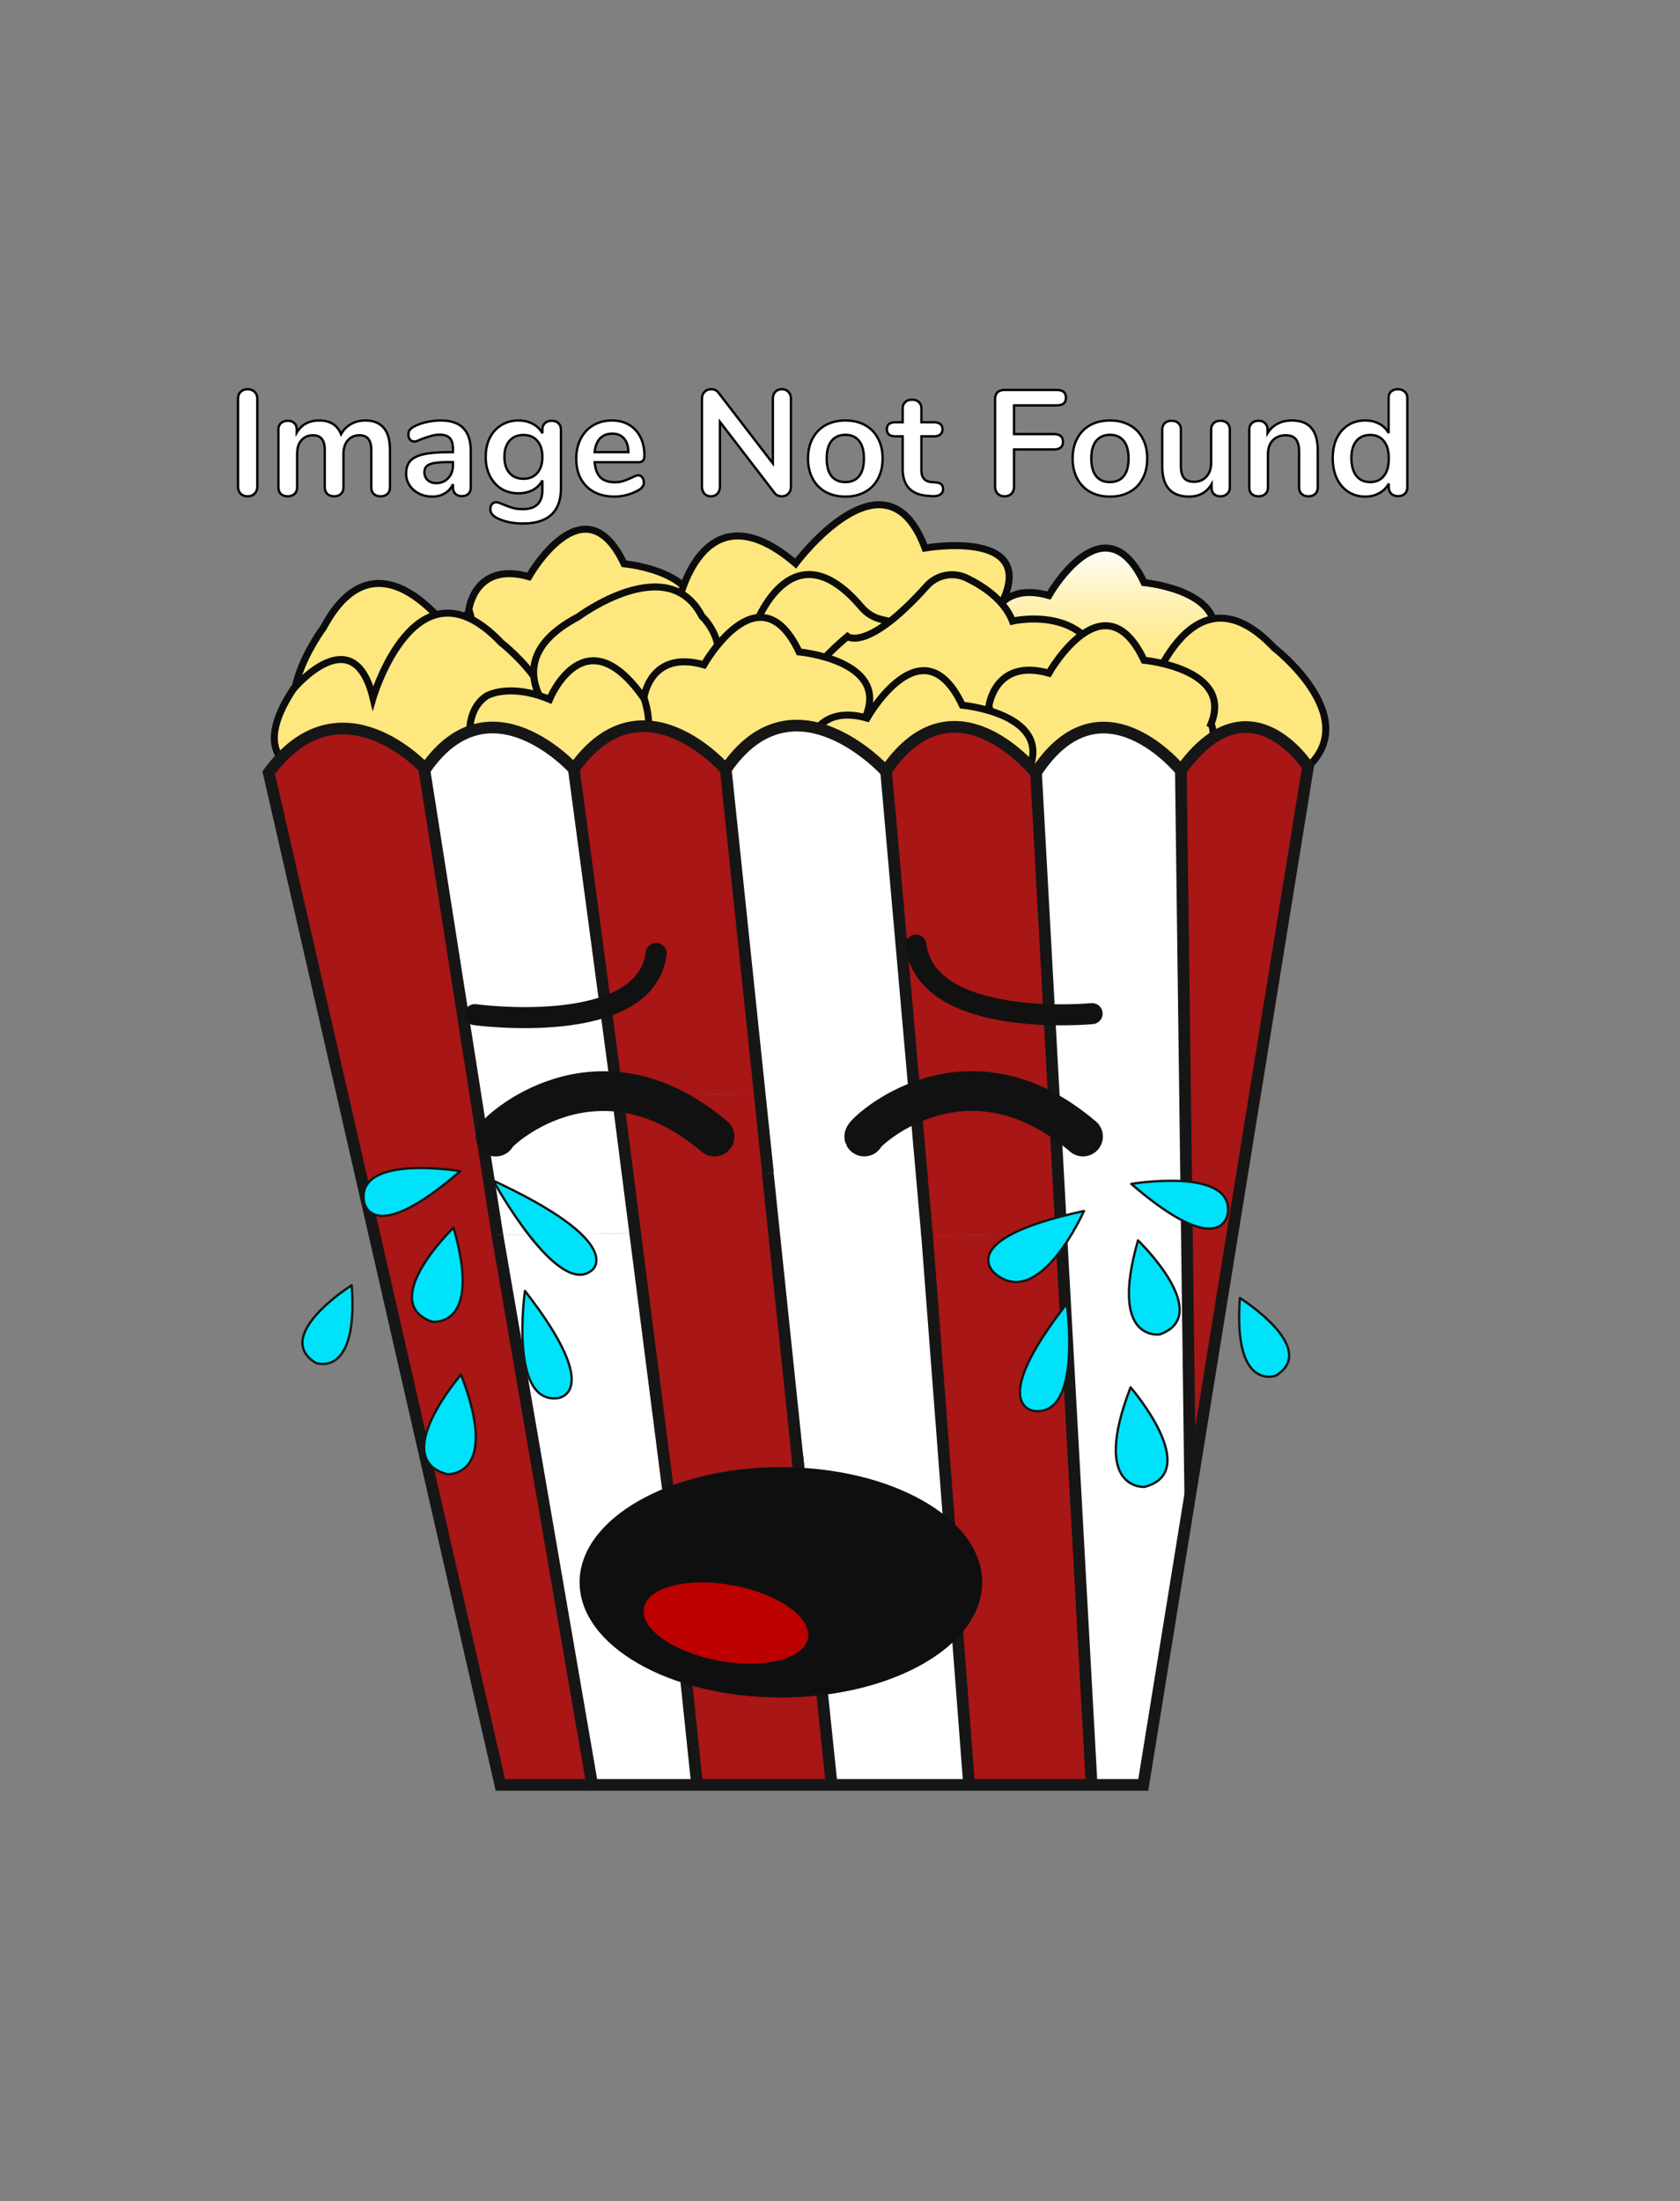 <svg width="719" height="942" viewBox="0 0 719 942" fill="none" xmlns="http://www.w3.org/2000/svg">
<rect x="0" y="0" width="719" height="942" fill="#808080" stroke="none"/>
<g clip-path="url(#clip0)">
<path d="M414.681 298.107C414.681 298.107 430.781 292.068 423.231 268.921C423.231 268.921 425.75 248.294 448.889 254.836C448.889 254.836 472.508 213.109 489.648 249.325C489.648 249.325 527.879 252.844 518.321 276.495C518.345 276.471 535.429 311.184 414.681 298.107Z" fill="url(#paint0_linear)" stroke="#0C0C0C" stroke-width="3" stroke-miterlimit="10"/>
<path d="M224.774 304.641C224.774 304.641 263.415 293.973 229.498 264.237C229.498 264.237 196.51 241.255 197.581 276.904C197.581 276.904 163.483 221.644 138.431 268.583C138.431 268.583 109.615 306.814 137.88 321.552C137.88 321.552 152.641 337.606 169.175 321.883C169.175 321.883 208.879 348.305 223.019 331.598C223.05 331.598 229.884 323.001 224.774 304.641Z" fill="url(#paint1_radial)" stroke="#0C0C0C" stroke-width="3" stroke-miterlimit="10"/>
<path d="M192.117 290.029C192.117 290.029 208.218 283.998 200.675 260.851C200.675 260.851 203.187 240.224 226.333 246.766C226.333 246.766 249.953 205.039 267.084 241.255C267.084 241.255 305.324 244.775 295.758 268.417C295.758 268.394 312.858 303.114 192.117 290.029Z" fill="url(#paint2_radial)" stroke="#0C0C0C" stroke-width="3" stroke-miterlimit="10"/>
<path d="M409.193 289.564C402.737 302.752 368.166 313.64 348.452 290.131C348.452 290.131 293.144 318.214 290.026 259.308C290.026 259.308 299.923 206.472 340.516 241.137C340.516 241.137 379.047 189.285 395.887 234.524C395.887 234.524 442.338 226.375 429.741 255.907C426.624 263.134 415.208 277.298 409.193 289.564Z" fill="url(#paint3_radial)" stroke="#0C0C0C" stroke-width="3" stroke-miterlimit="10"/>
<path d="M140.777 332.614C140.777 332.614 100.695 332.535 125.511 294.902C125.511 294.902 151.248 264.016 159.641 298.681C159.641 298.681 177.914 236.374 214.484 275.015C214.484 275.015 252.385 304.263 229.026 325.953C229.026 325.953 219.035 345.329 198.927 334.543C198.927 334.543 167.632 370.523 149.571 358.162C149.571 358.146 140.706 351.667 140.777 332.614Z" fill="url(#paint4_radial)" stroke="#0C0C0C" stroke-width="3" stroke-miterlimit="10"/>
<path d="M471.546 334.771C471.546 334.771 431.457 334.7 456.273 297.059C456.273 297.059 482.018 266.173 490.41 300.838C490.41 300.838 508.684 238.531 545.254 277.172C545.254 277.172 583.155 306.42 559.795 328.111C559.795 328.111 549.804 347.494 529.697 336.708C529.697 336.708 498.394 372.688 480.341 360.327C480.341 360.311 471.476 353.824 471.546 334.771Z" fill="url(#paint5_linear)" stroke="#0C0C0C" stroke-width="3" stroke-miterlimit="10"/>
<path d="M283.05 350.478C283.05 350.478 272.193 389.056 242.622 355.036C242.622 355.036 219.79 321.97 255.447 323.182C255.447 323.182 200.336 288.808 247.417 263.985C247.417 263.985 285.782 235.358 300.387 263.693C300.387 263.693 316.361 278.534 300.56 294.997C300.56 294.997 326.793 334.826 310.007 348.88C310.015 348.88 301.379 355.674 283.05 350.478Z" fill="url(#paint6_radial)" stroke="#0C0C0C" stroke-width="3" stroke-miterlimit="10"/>
<path d="M235.19 299.272C235.19 299.272 250.299 262.142 275.878 299.272C275.878 299.272 294.852 334.7 259.573 329.504C259.573 329.504 310.48 369.806 260.943 389.221C260.943 389.221 219.617 413.384 208.272 383.6C208.272 383.6 194.054 367.066 211.595 352.47C211.595 352.47 189.975 309.955 208.217 297.862C208.217 297.847 217.594 292.068 235.19 299.272Z" fill="url(#paint7_radial)" stroke="#0C0C0C" stroke-width="3" stroke-miterlimit="10"/>
<path d="M281.775 296.508C281.775 296.508 314.015 289.682 322.361 269.74C322.361 269.74 337.808 223.407 368.694 259.828C370.921 262.495 373.964 264.355 377.354 265.118C389.542 267.78 417.625 277.282 400.745 306.641C400.745 306.641 382.023 343.542 343.87 340.77C343.902 340.786 287.31 343.558 281.775 296.508Z" fill="url(#paint8_radial)" stroke="#0C0C0C" stroke-width="3" stroke-miterlimit="10"/>
<path d="M355.514 324.647C355.514 324.647 315.078 312.837 362.671 272.385C362.671 272.385 371.103 279.243 396.58 250.829C398.663 248.481 401.45 246.872 404.524 246.242C407.599 245.612 410.795 245.995 413.633 247.333C420.884 250.829 429.804 256.781 433.316 265.78C433.316 265.78 472.594 256.805 472.634 296.272C472.634 296.272 473.996 327.512 443.456 326.631C443.456 326.631 436.37 307.412 414.09 310.097C391.809 312.782 370.095 308.727 355.514 324.647Z" fill="url(#paint9_radial)" stroke="#0C0C0C" stroke-width="3" stroke-miterlimit="10"/>
<path d="M267.045 327.764C267.045 327.764 283.145 321.726 275.595 298.579C275.595 298.579 278.114 277.952 301.253 284.494C301.253 284.494 324.872 242.767 342.012 278.983C342.012 278.983 380.243 282.51 370.686 306.153C370.686 306.145 387.794 340.841 267.045 327.764Z" fill="url(#paint10_radial)" stroke="#0C0C0C" stroke-width="3" stroke-miterlimit="10"/>
<path d="M414.681 331.339C414.681 331.339 430.781 325.3 423.231 302.161C423.231 302.161 425.75 281.526 448.889 288.068C448.889 288.068 472.508 246.341 489.648 282.557C489.648 282.557 527.879 286.084 518.321 309.727C518.345 309.735 535.429 344.447 414.681 331.339Z" fill="url(#paint11_radial)" stroke="#0C0C0C" stroke-width="3" stroke-miterlimit="10"/>
<path d="M336.879 350.565C336.879 350.565 352.979 344.526 345.437 321.379C345.437 321.379 347.948 300.752 371.095 307.294C371.095 307.294 394.714 265.567 411.846 301.783C411.846 301.783 450.085 305.31 440.527 328.953C440.527 328.929 457.636 363.618 336.879 350.565Z" fill="url(#paint12_radial)" stroke="#0C0C0C" stroke-width="3" stroke-miterlimit="10"/>
<path d="M117.503 331.008C117.503 331.008 141.799 292.485 180.432 328.741L251.447 761.891H214.845L117.503 331.008Z" fill="#A81616"/>
<path d="M245.645 329.079C245.645 329.079 268.602 290.115 310.668 329.079L325.186 468.589L264.186 467.802L245.645 329.079Z" fill="#A81616"/>
<path d="M325.186 468.589L356.009 763.828H298.402L264.186 467.833" fill="#A81616"/>
<path d="M379.147 328.315C379.147 328.315 403.932 289.612 443.368 329.103L454.24 527.771L396.767 528.865L379.147 328.315Z" fill="#A81616"/>
<path d="M396.775 528.865L414.82 763.828H467.263L454.241 527.771L396.775 528.865Z" fill="#A81616"/>
<path d="M505.454 329.764C505.454 329.764 526.333 288.375 559.778 328.134L509.572 637.072L505.454 329.764Z" fill="#A81616"/>
<path d="M212.965 528.542L181.591 328.693C181.591 328.693 208.021 290.548 244.929 328.315L271.304 527.771" fill="white"/>
<path d="M290.805 697.616L298.402 763.828H253.518L212.964 528.542L271.303 527.771L285.608 634.828L290.805 697.616Z" fill="white"/>
<path d="M310.669 329.079C310.669 329.079 334.446 287.62 379.164 329.992L396.792 528.865L328.927 504.309L310.669 329.079Z" fill="white"/>
<path d="M328.676 501.963L356.011 763.828H414.823L396.778 528.865" fill="white"/>
<path d="M454.289 528.542L467.264 763.828H489.363L509.574 647.166L505.456 329.764C466.878 288.297 443.369 330.732 443.369 330.732L451.069 468.613L454.289 528.542Z" fill="white"/>
<path d="M115 330.654L214.137 763.828H489.292L559.795 328.111C559.795 328.111 534.633 288.824 505.377 329.764C505.377 329.764 471.381 287.722 443.298 330.732C443.298 330.732 408.436 286.895 379.077 330.016C379.077 330.016 339.712 286.62 310.582 329.307C310.582 329.307 274.831 287.722 245.59 329.103C245.59 329.103 209.673 289.1 182.031 329.103C182.015 329.079 145.61 289.076 115 330.654Z" stroke="#161616" stroke-width="5" stroke-miterlimit="10"/>
<path d="M212.887 528.542L253.449 763.828" stroke="#161616" stroke-width="5" stroke-miterlimit="10"/>
<path d="M264.187 467.826L286.955 645.796" stroke="#161616" stroke-width="5" stroke-miterlimit="10"/>
<path d="M328.596 501.963L342.145 631.742" stroke="#161616" stroke-width="5" stroke-miterlimit="10"/>
<path d="M396.705 527.771L414.75 763.828" stroke="#161616" stroke-width="5" stroke-miterlimit="10"/>
<path d="M454.171 527.771L467.193 763.828" stroke="#161616" stroke-width="5" stroke-miterlimit="10"/>
<path d="M443.299 329.079L454.242 527.771" stroke="#161616" stroke-width="5" stroke-miterlimit="10"/>
<path d="M379.078 328.315L396.777 528.865" stroke="#161616" stroke-width="5" stroke-miterlimit="10"/>
<path d="M310.59 329.079L328.674 501.963" stroke="#161616" stroke-width="5" stroke-miterlimit="10"/>
<path d="M245.575 329.079L264.116 467.826" stroke="#161616" stroke-width="5" stroke-miterlimit="10"/>
<path d="M181.512 328.693L212.886 528.543" stroke="#161616" stroke-width="5" stroke-miterlimit="10"/>
<path d="M341.264 623.255L355.939 763.828" stroke="#161616" stroke-width="5" stroke-miterlimit="10"/>
<path d="M290.538 689.192L298.332 763.828" stroke="#161616" stroke-width="5" stroke-miterlimit="10"/>
<path d="M505.377 329.74L509.4 639.552" stroke="#161616" stroke-width="5" stroke-miterlimit="10"/>
<path d="M334.209 726.416C381.791 726.416 420.364 704.353 420.364 677.138C420.364 649.923 381.791 627.861 334.209 627.861C286.627 627.861 248.055 649.923 248.055 677.138C248.055 704.353 286.627 726.416 334.209 726.416Z" fill="#0F0F0F"/>
<path d="M345.793 701.032C347.434 692.116 333.044 681.994 313.651 678.424C294.257 674.854 277.206 679.188 275.565 688.104C273.923 697.02 288.314 707.142 307.707 710.712C327.1 714.282 344.152 709.948 345.793 701.032Z" fill="#BC0000"/>
<path d="M212.176 486.39C211.617 485.209 255.021 443.199 305.787 486.39" stroke="#111111" stroke-width="17" stroke-miterlimit="10" stroke-linecap="round"/>
<path d="M369.889 486.367C369.33 485.186 412.734 443.175 463.5 486.367" stroke="#111111" stroke-width="17" stroke-miterlimit="10" stroke-linecap="round"/>
<path d="M203.209 434.208C203.209 434.208 276.208 444.23 280.814 408.038" stroke="#111111" stroke-width="9" stroke-miterlimit="10" stroke-linecap="round"/>
<path d="M467.389 433.767C467.389 433.767 396.595 440.608 391.989 404.416" stroke="#111111" stroke-width="9" stroke-miterlimit="10" stroke-linecap="round"/>
<path d="M196.997 501.184C196.997 501.184 152.648 493.704 155.75 514.048C155.75 514.048 158.254 534.66 196.997 501.184Z" fill="#00E2F9" stroke="#161616" stroke-linejoin="round"/>
<path d="M224.679 552.445C224.679 552.445 217.774 600.423 238.425 598.369C238.394 598.369 259.32 596.975 224.679 552.445Z" fill="#00E2F9" stroke="#161616" stroke-linejoin="round"/>
<path d="M194.124 525.346C194.124 525.346 161.262 557.059 184.771 565.577C184.771 565.577 206.69 569.152 194.124 525.346Z" fill="#00E2F9" stroke="#161616" stroke-linejoin="round"/>
<path d="M150.523 550.004C150.523 550.004 116.236 571.553 135.092 583.221C135.092 583.221 153.468 590.306 150.523 550.004Z" fill="#00E2F9" stroke="#161616" stroke-linejoin="round"/>
<path d="M197.305 588.236C197.305 588.236 166.159 624.216 191.345 630.853C191.345 630.853 214.444 632.514 197.305 588.236Z" fill="#00E2F9" stroke="#161616" stroke-linejoin="round"/>
<path d="M211.099 505.238C211.099 505.238 239.016 556.295 253.534 543.407C253.534 543.407 268.249 531.778 211.099 505.238Z" fill="#00E2F9" stroke="#161616" stroke-linejoin="round"/>
<path d="M484.167 506.64C484.167 506.64 528.516 499.16 525.43 519.504C525.43 519.504 522.91 540.108 484.167 506.64Z" fill="#00E2F9" stroke="#161616" stroke-linejoin="round"/>
<path d="M456.517 557.893C456.517 557.893 463.422 605.879 442.771 603.824C442.763 603.824 421.844 602.431 456.517 557.893Z" fill="#00E2F9" stroke="#161616" stroke-linejoin="round"/>
<path d="M487.04 530.802C487.04 530.802 519.903 562.515 496.394 571.025C496.394 571.025 474.475 574.616 487.04 530.802Z" fill="#00E2F9" stroke="#161616" stroke-linejoin="round"/>
<path d="M530.642 555.453C530.642 555.453 564.929 577.001 546.073 588.669C546.073 588.669 527.697 595.762 530.642 555.453Z" fill="#00E2F9" stroke="#161616" stroke-linejoin="round"/>
<path d="M483.859 593.692C483.859 593.692 515.005 629.656 489.819 636.301C489.819 636.301 466.743 637.97 483.859 593.692Z" fill="#00E2F9" stroke="#161616" stroke-linejoin="round"/>
<path d="M463.902 518.229C463.902 518.229 445.007 560.893 425.97 545.115C425.97 545.115 407.043 530.527 463.902 518.229Z" fill="#00E2F9" stroke="#161616" stroke-linejoin="round"/>
<path d="M105.96 212.384C104.723 212.384 103.72 212 102.952 211.232C102.227 210.464 101.864 209.461 101.864 208.224V170.656C101.864 169.419 102.227 168.437 102.952 167.712C103.72 166.944 104.723 166.56 105.96 166.56C107.24 166.56 108.243 166.944 108.968 167.712C109.736 168.437 110.12 169.419 110.12 170.656V208.224C110.12 209.461 109.736 210.464 108.968 211.232C108.243 212 107.24 212.384 105.96 212.384ZM156.344 179.936C159.757 179.936 162.36 180.96 164.152 183.008C165.987 185.013 166.904 188.277 166.904 192.8V208.544C166.904 209.781 166.52 210.741 165.752 211.424C165.027 212.064 164.067 212.384 162.872 212.384C161.72 212.384 160.76 212.064 159.992 211.424C159.267 210.741 158.904 209.781 158.904 208.544V192.8C158.904 190.453 158.477 188.789 157.624 187.808C156.813 186.784 155.555 186.272 153.848 186.272C151.757 186.272 150.093 186.997 148.856 188.448C147.619 189.856 147 191.797 147 194.272V208.544C147 209.781 146.616 210.741 145.848 211.424C145.123 212.064 144.184 212.384 143.032 212.384C141.88 212.384 140.92 212.064 140.152 211.424C139.384 210.741 139 209.781 139 208.544V192.8C139 190.453 138.573 188.789 137.72 187.808C136.909 186.784 135.651 186.272 133.944 186.272C131.853 186.272 130.189 186.997 128.952 188.448C127.757 189.856 127.16 191.797 127.16 194.272V208.544C127.16 209.781 126.776 210.741 126.008 211.424C125.24 212.064 124.28 212.384 123.128 212.384C121.976 212.384 121.016 212.064 120.248 211.424C119.523 210.741 119.16 209.781 119.16 208.544V183.776C119.16 182.581 119.544 181.664 120.312 181.024C121.08 180.384 122.04 180.064 123.192 180.064C124.301 180.064 125.197 180.384 125.88 181.024C126.605 181.621 126.968 182.496 126.968 183.648V185.184C127.949 183.477 129.251 182.176 130.872 181.28C132.536 180.384 134.435 179.936 136.568 179.936C141.261 179.936 144.397 181.899 145.976 185.824C146.915 184.032 148.301 182.603 150.136 181.536C151.971 180.469 154.04 179.936 156.344 179.936ZM188.603 179.936C192.955 179.936 196.176 181.024 198.267 183.2C200.4 185.333 201.467 188.597 201.467 192.992V208.608C201.467 209.76 201.126 210.677 200.443 211.36C199.76 212 198.822 212.32 197.627 212.32C196.518 212.32 195.6 211.979 194.875 211.296C194.192 210.613 193.851 209.717 193.851 208.608V207.2C193.126 208.864 191.974 210.165 190.395 211.104C188.859 212.043 187.067 212.512 185.019 212.512C182.928 212.512 181.03 212.085 179.323 211.232C177.616 210.379 176.272 209.205 175.291 207.712C174.31 206.219 173.819 204.555 173.819 202.72C173.819 200.416 174.395 198.603 175.547 197.28C176.742 195.957 178.662 194.997 181.307 194.4C183.952 193.803 187.6 193.504 192.251 193.504H193.851V192.032C193.851 189.941 193.403 188.427 192.507 187.488C191.611 186.507 190.16 186.016 188.155 186.016C186.918 186.016 185.659 186.208 184.379 186.592C183.099 186.933 181.584 187.445 179.835 188.128C178.726 188.683 177.915 188.96 177.403 188.96C176.635 188.96 175.995 188.683 175.483 188.128C175.014 187.573 174.779 186.848 174.779 185.952C174.779 185.227 174.95 184.608 175.291 184.096C175.675 183.541 176.294 183.029 177.147 182.56C178.64 181.749 180.411 181.109 182.459 180.64C184.55 180.171 186.598 179.936 188.603 179.936ZM186.619 206.752C188.752 206.752 190.48 206.048 191.803 204.64C193.168 203.189 193.851 201.333 193.851 199.072V197.728H192.699C189.84 197.728 187.622 197.856 186.043 198.112C184.464 198.368 183.334 198.816 182.651 199.456C181.968 200.096 181.627 200.971 181.627 202.08C181.627 203.445 182.096 204.576 183.035 205.472C184.016 206.325 185.211 206.752 186.619 206.752ZM236.094 180.064C237.288 180.064 238.248 180.405 238.974 181.088C239.699 181.771 240.062 182.688 240.062 183.84V209.12C240.062 214.027 238.696 217.739 235.966 220.256C233.235 222.773 229.203 224.032 223.87 224.032C219.219 224.032 215.336 223.157 212.222 221.408C210.643 220.469 209.854 219.339 209.854 218.016C209.854 217.077 210.067 216.331 210.494 215.776C210.963 215.221 211.56 214.944 212.286 214.944C212.67 214.944 213.139 215.029 213.694 215.2C214.248 215.413 214.824 215.648 215.422 215.904C216.958 216.544 218.323 217.035 219.518 217.376C220.755 217.717 222.163 217.888 223.742 217.888C229.331 217.888 232.126 215.157 232.126 209.696V205.6C231.187 207.349 229.822 208.715 228.03 209.696C226.238 210.635 224.19 211.104 221.885 211.104C219.155 211.104 216.723 210.464 214.59 209.184C212.499 207.861 210.856 206.027 209.661 203.68C208.467 201.333 207.87 198.624 207.87 195.552C207.87 192.48 208.446 189.771 209.598 187.424C210.792 185.035 212.456 183.2 214.59 181.92C216.723 180.597 219.155 179.936 221.885 179.936C224.19 179.936 226.238 180.427 228.03 181.408C229.822 182.347 231.187 183.691 232.126 185.44V183.776C232.126 182.667 232.488 181.771 233.214 181.088C233.939 180.405 234.899 180.064 236.094 180.064ZM223.998 204.896C226.558 204.896 228.542 204.064 229.95 202.4C231.4 200.736 232.126 198.453 232.126 195.552C232.126 192.608 231.4 190.304 229.95 188.64C228.542 186.976 226.558 186.144 223.998 186.144C221.48 186.144 219.496 186.976 218.046 188.64C216.595 190.304 215.87 192.608 215.87 195.552C215.87 198.453 216.595 200.736 218.046 202.4C219.496 204.064 221.48 204.896 223.998 204.896ZM273.116 203.424C273.841 203.424 274.417 203.701 274.844 204.256C275.313 204.811 275.548 205.557 275.548 206.496C275.548 207.819 274.758 208.928 273.18 209.824C271.729 210.635 270.086 211.296 268.252 211.808C266.417 212.277 264.668 212.512 263.003 212.512C257.969 212.512 253.98 211.061 251.036 208.16C248.092 205.259 246.62 201.291 246.62 196.256C246.62 193.056 247.26 190.219 248.54 187.744C249.82 185.269 251.612 183.349 253.916 181.984C256.262 180.619 258.908 179.936 261.852 179.936C264.668 179.936 267.121 180.555 269.212 181.792C271.302 183.029 272.924 184.779 274.076 187.04C275.228 189.301 275.804 191.968 275.804 195.04C275.804 196.875 274.993 197.792 273.372 197.792H254.492C254.748 200.736 255.58 202.912 256.988 204.32C258.396 205.685 260.444 206.368 263.132 206.368C264.497 206.368 265.692 206.197 266.716 205.856C267.782 205.515 268.977 205.045 270.3 204.448C271.58 203.765 272.518 203.424 273.116 203.424ZM262.044 185.568C259.868 185.568 258.118 186.251 256.796 187.616C255.516 188.981 254.748 190.944 254.492 193.504H268.956C268.87 190.901 268.23 188.939 267.036 187.616C265.841 186.251 264.177 185.568 262.044 185.568ZM334.603 166.56C335.797 166.56 336.736 166.944 337.419 167.712C338.144 168.437 338.507 169.419 338.507 170.656V208.224C338.507 209.461 338.144 210.464 337.419 211.232C336.693 212 335.755 212.384 334.603 212.384C333.237 212.384 332.192 211.893 331.467 210.912L308.107 180.512V208.224C308.107 209.461 307.765 210.464 307.083 211.232C306.4 212 305.461 212.384 304.267 212.384C303.072 212.384 302.133 212 301.451 211.232C300.768 210.464 300.427 209.461 300.427 208.224V170.656C300.427 169.419 300.789 168.437 301.515 167.712C302.24 166.944 303.2 166.56 304.395 166.56C305.717 166.56 306.741 167.051 307.467 168.032L330.763 198.304V170.656C330.763 169.419 331.104 168.437 331.787 167.712C332.512 166.944 333.451 166.56 334.603 166.56ZM361.807 212.512C358.607 212.512 355.791 211.851 353.359 210.528C350.97 209.205 349.114 207.307 347.791 204.832C346.468 202.357 345.807 199.477 345.807 196.192C345.807 192.907 346.468 190.048 347.791 187.616C349.114 185.141 350.97 183.243 353.359 181.92C355.791 180.597 358.607 179.936 361.807 179.936C365.007 179.936 367.802 180.597 370.191 181.92C372.623 183.243 374.479 185.141 375.759 187.616C377.082 190.048 377.743 192.907 377.743 196.192C377.743 199.477 377.082 202.357 375.759 204.832C374.479 207.307 372.623 209.205 370.191 210.528C367.802 211.851 365.007 212.512 361.807 212.512ZM361.743 206.304C364.346 206.304 366.33 205.451 367.695 203.744C369.06 202.037 369.743 199.52 369.743 196.192C369.743 192.907 369.06 190.411 367.695 188.704C366.33 186.955 364.367 186.08 361.807 186.08C359.247 186.08 357.263 186.955 355.855 188.704C354.49 190.411 353.807 192.907 353.807 196.192C353.807 199.52 354.49 202.037 355.855 203.744C357.22 205.451 359.183 206.304 361.743 206.304ZM400.416 206.432C402.549 206.56 403.616 207.52 403.616 209.312C403.616 210.336 403.189 211.125 402.336 211.68C401.525 212.192 400.352 212.405 398.816 212.32L397.088 212.192C389.92 211.68 386.336 207.84 386.336 200.672V186.72H383.136C381.984 186.72 381.088 186.464 380.448 185.952C379.851 185.44 379.552 184.693 379.552 183.712C379.552 182.731 379.851 181.984 380.448 181.472C381.088 180.96 381.984 180.704 383.136 180.704H386.336V174.816C386.336 173.664 386.699 172.747 387.424 172.064C388.149 171.381 389.131 171.04 390.368 171.04C391.563 171.04 392.523 171.381 393.248 172.064C393.973 172.747 394.336 173.664 394.336 174.816V180.704H399.776C400.928 180.704 401.803 180.96 402.4 181.472C403.04 181.984 403.36 182.731 403.36 183.712C403.36 184.693 403.04 185.44 402.4 185.952C401.803 186.464 400.928 186.72 399.776 186.72H394.336V201.248C394.336 204.405 395.787 206.091 398.688 206.304L400.416 206.432ZM429.96 212.384C428.723 212.384 427.72 212 426.952 211.232C426.227 210.464 425.864 209.461 425.864 208.224V170.784C425.864 169.547 426.205 168.587 426.888 167.904C427.613 167.221 428.595 166.88 429.832 166.88H452.296C454.899 166.88 456.2 167.989 456.2 170.208C456.2 172.384 454.899 173.472 452.296 173.472H433.992V185.76H451.016C453.619 185.76 454.92 186.869 454.92 189.088C454.92 191.264 453.619 192.352 451.016 192.352H433.992V208.224C433.992 209.461 433.629 210.464 432.904 211.232C432.179 212 431.197 212.384 429.96 212.384ZM475.057 212.512C471.857 212.512 469.041 211.851 466.609 210.528C464.22 209.205 462.364 207.307 461.041 204.832C459.718 202.357 459.057 199.477 459.057 196.192C459.057 192.907 459.718 190.048 461.041 187.616C462.364 185.141 464.22 183.243 466.609 181.92C469.041 180.597 471.857 179.936 475.057 179.936C478.257 179.936 481.052 180.597 483.441 181.92C485.873 183.243 487.729 185.141 489.009 187.616C490.332 190.048 490.993 192.907 490.993 196.192C490.993 199.477 490.332 202.357 489.009 204.832C487.729 207.307 485.873 209.205 483.441 210.528C481.052 211.851 478.257 212.512 475.057 212.512ZM474.993 206.304C477.596 206.304 479.58 205.451 480.945 203.744C482.31 202.037 482.993 199.52 482.993 196.192C482.993 192.907 482.31 190.411 480.945 188.704C479.58 186.955 477.617 186.08 475.057 186.08C472.497 186.08 470.513 186.955 469.105 188.704C467.74 190.411 467.057 192.907 467.057 196.192C467.057 199.52 467.74 202.037 469.105 203.744C470.47 205.451 472.433 206.304 474.993 206.304ZM522.302 180.064C523.539 180.064 524.52 180.405 525.246 181.088C525.971 181.771 526.333 182.688 526.333 183.84V208.672C526.333 209.781 525.95 210.677 525.182 211.36C524.456 212.043 523.496 212.384 522.302 212.384C521.15 212.384 520.232 212.064 519.55 211.424C518.867 210.784 518.526 209.909 518.526 208.8V207.2C517.544 208.907 516.222 210.229 514.558 211.168C512.894 212.064 511.016 212.512 508.926 212.512C501.246 212.512 497.406 208.203 497.406 199.584V183.84C497.406 182.688 497.768 181.771 498.494 181.088C499.219 180.405 500.179 180.064 501.374 180.064C502.611 180.064 503.592 180.405 504.318 181.088C505.043 181.771 505.406 182.688 505.406 183.84V199.648C505.406 201.867 505.854 203.509 506.75 204.576C507.646 205.643 509.054 206.176 510.974 206.176C513.192 206.176 514.963 205.451 516.286 204C517.651 202.507 518.334 200.544 518.334 198.112V183.84C518.334 182.688 518.696 181.771 519.422 181.088C520.147 180.405 521.107 180.064 522.302 180.064ZM552.836 179.936C556.591 179.936 559.385 181.003 561.22 183.136C563.055 185.269 563.972 188.491 563.972 192.8V208.544C563.972 209.739 563.609 210.677 562.884 211.36C562.201 212.043 561.241 212.384 560.004 212.384C558.767 212.384 557.785 212.043 557.06 211.36C556.335 210.677 555.972 209.739 555.972 208.544V193.248C555.972 190.816 555.503 189.045 554.564 187.936C553.668 186.827 552.239 186.272 550.276 186.272C547.972 186.272 546.116 186.997 544.708 188.448C543.343 189.899 542.66 191.84 542.66 194.272V208.544C542.66 209.739 542.297 210.677 541.572 211.36C540.847 212.043 539.865 212.384 538.628 212.384C537.391 212.384 536.409 212.043 535.684 211.36C535.001 210.677 534.66 209.739 534.66 208.544V183.776C534.66 182.667 535.023 181.771 535.748 181.088C536.473 180.405 537.455 180.064 538.692 180.064C539.801 180.064 540.697 180.405 541.38 181.088C542.105 181.728 542.468 182.581 542.468 183.648V185.376C543.535 183.627 544.964 182.283 546.756 181.344C548.548 180.405 550.575 179.936 552.836 179.936ZM598.21 166.56C599.404 166.56 600.386 166.901 601.154 167.584C601.922 168.267 602.306 169.163 602.306 170.272V208.544C602.306 209.696 601.943 210.613 601.218 211.296C600.492 211.979 599.532 212.32 598.338 212.32C597.143 212.32 596.183 211.979 595.458 211.296C594.732 210.613 594.37 209.696 594.37 208.544V206.944C593.431 208.693 592.066 210.059 590.274 211.04C588.524 212.021 586.519 212.512 584.258 212.512C581.57 212.512 579.159 211.829 577.026 210.464C574.935 209.099 573.292 207.179 572.098 204.704C570.946 202.187 570.37 199.307 570.37 196.064C570.37 192.821 570.946 189.984 572.098 187.552C573.292 185.12 574.935 183.243 577.026 181.92C579.116 180.597 581.527 179.936 584.258 179.936C586.519 179.936 588.524 180.405 590.274 181.344C592.023 182.283 593.367 183.605 594.306 185.312V170.144C594.306 169.077 594.647 168.224 595.33 167.584C596.055 166.901 597.015 166.56 598.21 166.56ZM586.37 206.304C588.93 206.304 590.892 205.429 592.258 203.68C593.666 201.931 594.37 199.435 594.37 196.192C594.37 192.949 593.666 190.475 592.258 188.768C590.892 187.019 588.951 186.144 586.434 186.144C583.874 186.144 581.89 186.997 580.482 188.704C579.074 190.411 578.37 192.864 578.37 196.064C578.37 199.307 579.074 201.824 580.482 203.616C581.89 205.408 583.852 206.304 586.37 206.304Z" fill="white"/>
<path d="M102.952 211.232L102.588 211.575L102.593 211.581L102.598 211.586L102.952 211.232ZM102.952 167.712L102.598 167.358L102.598 167.358L102.952 167.712ZM108.968 167.712L108.604 168.055L108.614 168.066L108.625 168.076L108.968 167.712ZM108.968 211.232L108.614 210.878L108.609 210.883L108.604 210.889L108.968 211.232ZM105.96 211.884C104.835 211.884 103.966 211.539 103.306 210.878L102.598 211.586C103.474 212.461 104.61 212.884 105.96 212.884V211.884ZM103.316 210.889C102.693 210.229 102.364 209.357 102.364 208.224H101.364C101.364 209.566 101.761 210.699 102.588 211.575L103.316 210.889ZM102.364 208.224V170.656H101.364V208.224H102.364ZM102.364 170.656C102.364 169.522 102.693 168.678 103.306 168.066L102.598 167.358C101.761 168.196 101.364 169.315 101.364 170.656H102.364ZM103.306 168.066C103.966 167.405 104.835 167.06 105.96 167.06V166.06C104.61 166.06 103.474 166.483 102.598 167.358L103.306 168.066ZM105.96 167.06C107.134 167.06 107.993 167.408 108.604 168.055L109.332 167.369C108.492 166.48 107.346 166.06 105.96 166.06V167.06ZM108.625 168.076C109.275 168.69 109.62 169.531 109.62 170.656H110.62C110.62 169.307 110.197 168.185 109.311 167.348L108.625 168.076ZM109.62 170.656V208.224H110.62V170.656H109.62ZM109.62 208.224C109.62 209.349 109.275 210.218 108.614 210.878L109.322 211.586C110.197 210.71 110.62 209.574 110.62 208.224H109.62ZM108.604 210.889C107.993 211.536 107.134 211.884 105.96 211.884V212.884C107.346 212.884 108.492 212.464 109.332 211.575L108.604 210.889ZM164.152 183.008L163.776 183.337L163.783 183.346L164.152 183.008ZM165.752 211.424L166.083 211.799L166.084 211.798L165.752 211.424ZM159.992 211.424L159.649 211.788L159.66 211.798L159.672 211.808L159.992 211.424ZM157.624 187.808L157.232 188.118L157.239 188.127L157.247 188.136L157.624 187.808ZM148.856 188.448L149.232 188.778L149.236 188.772L148.856 188.448ZM145.848 211.424L146.179 211.799L146.18 211.798L145.848 211.424ZM140.152 211.424L139.82 211.798L139.826 211.803L139.832 211.808L140.152 211.424ZM137.72 187.808L137.328 188.118L137.335 188.127L137.343 188.136L137.72 187.808ZM128.952 188.448L128.572 188.124L128.571 188.125L128.952 188.448ZM126.008 211.424L126.328 211.808L126.334 211.803L126.34 211.798L126.008 211.424ZM120.248 211.424L119.905 211.788L119.916 211.798L119.928 211.808L120.248 211.424ZM120.312 181.024L119.992 180.64L119.992 180.64L120.312 181.024ZM125.88 181.024L125.538 181.389L125.55 181.4L125.562 181.41L125.88 181.024ZM126.968 185.184H126.468V187.057L127.401 185.433L126.968 185.184ZM130.872 181.28L130.635 180.84L130.63 180.842L130.872 181.28ZM145.976 185.824L145.512 186.011L145.916 187.016L146.419 186.056L145.976 185.824ZM150.136 181.536L150.387 181.968L150.387 181.968L150.136 181.536ZM156.344 180.436C159.653 180.436 162.102 181.424 163.776 183.337L164.528 182.679C162.618 180.496 159.862 179.436 156.344 179.436V180.436ZM163.783 183.346C165.493 185.214 166.404 188.325 166.404 192.8H167.404C167.404 188.23 166.481 184.813 164.521 182.67L163.783 183.346ZM166.404 192.8V208.544H167.404V192.8H166.404ZM166.404 208.544C166.404 209.67 166.059 210.482 165.42 211.05L166.084 211.798C166.981 211.001 167.404 209.892 167.404 208.544H166.404ZM165.421 211.049C164.807 211.591 163.975 211.884 162.872 211.884V212.884C164.159 212.884 165.246 212.537 166.083 211.799L165.421 211.049ZM162.872 211.884C161.818 211.884 160.977 211.594 160.312 211.04L159.672 211.808C160.543 212.534 161.622 212.884 162.872 212.884V211.884ZM160.335 211.06C159.733 210.494 159.404 209.679 159.404 208.544H158.404C158.404 209.884 158.8 210.989 159.649 211.788L160.335 211.06ZM159.404 208.544V192.8H158.404V208.544H159.404ZM159.404 192.8C159.404 190.42 158.976 188.601 158.001 187.48L157.247 188.136C157.978 188.977 158.404 190.487 158.404 192.8H159.404ZM158.016 187.498C157.083 186.319 155.657 185.772 153.848 185.772V186.772C155.453 186.772 156.544 187.249 157.232 188.118L158.016 187.498ZM153.848 185.772C151.627 185.772 149.818 186.55 148.476 188.124L149.236 188.772C150.369 187.445 151.888 186.772 153.848 186.772V185.772ZM148.48 188.118C147.14 189.643 146.5 191.715 146.5 194.272H147.5C147.5 191.879 148.097 190.069 149.232 188.778L148.48 188.118ZM146.5 194.272V208.544H147.5V194.272H146.5ZM146.5 208.544C146.5 209.67 146.155 210.482 145.516 211.05L146.18 211.798C147.077 211.001 147.5 209.892 147.5 208.544H146.5ZM145.517 211.049C144.9 211.594 144.087 211.884 143.032 211.884V212.884C144.281 212.884 145.345 212.534 146.179 211.799L145.517 211.049ZM143.032 211.884C141.978 211.884 141.137 211.594 140.472 211.04L139.832 211.808C140.703 212.534 141.782 212.884 143.032 212.884V211.884ZM140.484 211.05C139.845 210.482 139.5 209.67 139.5 208.544H138.5C138.5 209.892 138.923 211.001 139.82 211.798L140.484 211.05ZM139.5 208.544V192.8H138.5V208.544H139.5ZM139.5 192.8C139.5 190.42 139.072 188.601 138.097 187.48L137.343 188.136C138.074 188.977 138.5 190.487 138.5 192.8H139.5ZM138.112 187.498C137.179 186.319 135.753 185.772 133.944 185.772V186.772C135.549 186.772 136.64 187.249 137.328 188.118L138.112 187.498ZM133.944 185.772C131.723 185.772 129.914 186.55 128.572 188.124L129.332 188.772C130.465 187.445 131.984 186.772 133.944 186.772V185.772ZM128.571 188.125C127.277 189.65 126.66 191.719 126.66 194.272H127.66C127.66 191.875 128.238 190.062 129.333 188.771L128.571 188.125ZM126.66 194.272V208.544H127.66V194.272H126.66ZM126.66 208.544C126.66 209.67 126.315 210.482 125.676 211.05L126.34 211.798C127.237 211.001 127.66 209.892 127.66 208.544H126.66ZM125.688 211.04C125.023 211.594 124.182 211.884 123.128 211.884V212.884C124.378 212.884 125.457 212.534 126.328 211.808L125.688 211.04ZM123.128 211.884C122.074 211.884 121.233 211.594 120.568 211.04L119.928 211.808C120.799 212.534 121.878 212.884 123.128 212.884V211.884ZM120.591 211.06C119.989 210.494 119.66 209.679 119.66 208.544H118.66C118.66 209.884 119.056 210.989 119.905 211.788L120.591 211.06ZM119.66 208.544V183.776H118.66V208.544H119.66ZM119.66 183.776C119.66 182.698 120.001 181.934 120.632 181.408L119.992 180.64C119.087 181.394 118.66 182.465 118.66 183.776H119.66ZM120.632 181.408C121.297 180.854 122.138 180.564 123.192 180.564V179.564C121.942 179.564 120.863 179.914 119.992 180.64L120.632 181.408ZM123.192 180.564C124.199 180.564 124.965 180.851 125.538 181.389L126.222 180.659C125.43 179.917 124.403 179.564 123.192 179.564V180.564ZM125.562 181.41C126.146 181.891 126.468 182.608 126.468 183.648H127.468C127.468 182.384 127.064 181.352 126.198 180.638L125.562 181.41ZM126.468 183.648V185.184H127.468V183.648H126.468ZM127.401 185.433C128.34 183.801 129.577 182.567 131.114 181.718L130.63 180.842C128.924 181.785 127.558 183.154 126.535 184.935L127.401 185.433ZM131.109 181.72C132.691 180.868 134.507 180.436 136.568 180.436V179.436C134.363 179.436 132.381 179.9 130.635 180.84L131.109 181.72ZM136.568 180.436C138.846 180.436 140.705 180.912 142.175 181.832C143.641 182.749 144.756 184.131 145.512 186.011L146.44 185.637C145.617 183.591 144.375 182.029 142.705 180.984C141.039 179.941 138.984 179.436 136.568 179.436V180.436ZM146.419 186.056C147.312 184.352 148.63 182.99 150.387 181.968L149.885 181.104C147.973 182.215 146.518 183.712 145.533 185.592L146.419 186.056ZM150.387 181.968C152.139 180.95 154.12 180.436 156.344 180.436V179.436C153.96 179.436 151.802 179.989 149.885 181.104L150.387 181.968ZM198.267 183.2L197.906 183.546L197.913 183.554L198.267 183.2ZM200.443 211.36L200.785 211.725L200.791 211.719L200.797 211.714L200.443 211.36ZM194.875 211.296L194.521 211.65L194.527 211.655L194.532 211.66L194.875 211.296ZM193.851 207.2H194.351L193.393 207L193.851 207.2ZM190.395 211.104L190.139 210.674L190.134 210.677L190.395 211.104ZM179.323 211.232L179.099 211.679L179.099 211.679L179.323 211.232ZM175.291 207.712L174.873 207.987L174.873 207.987L175.291 207.712ZM175.547 197.28L175.176 196.945L175.17 196.952L175.547 197.28ZM181.307 194.4L181.197 193.912L181.197 193.912L181.307 194.4ZM193.851 193.504V194.004H194.351V193.504H193.851ZM192.507 187.488L192.138 187.825L192.145 187.833L192.507 187.488ZM184.379 186.592L184.508 187.075L184.515 187.073L184.523 187.071L184.379 186.592ZM179.835 188.128L179.653 187.662L179.632 187.671L179.611 187.681L179.835 188.128ZM175.483 188.128L175.101 188.451L175.108 188.459L175.116 188.467L175.483 188.128ZM175.291 184.096L174.88 183.811L174.875 183.819L175.291 184.096ZM177.147 182.56L176.908 182.121L176.906 182.122L177.147 182.56ZM182.459 180.64L182.349 180.152L182.347 180.153L182.459 180.64ZM191.803 204.64L191.439 204.297L191.439 204.298L191.803 204.64ZM193.851 197.728H194.351V197.228H193.851V197.728ZM186.043 198.112L186.123 198.606L186.123 198.606L186.043 198.112ZM182.651 199.456L182.993 199.821L182.993 199.821L182.651 199.456ZM183.035 205.472L182.69 205.834L182.698 205.842L182.707 205.849L183.035 205.472ZM188.603 180.436C192.88 180.436 195.945 181.505 197.906 183.546L198.628 182.854C196.407 180.543 193.03 179.436 188.603 179.436V180.436ZM197.913 183.554C199.917 185.558 200.967 188.669 200.967 192.992H201.967C201.967 188.525 200.883 185.109 198.621 182.846L197.913 183.554ZM200.967 192.992V208.608H201.967V192.992H200.967ZM200.967 208.608C200.967 209.655 200.661 210.435 200.089 211.006L200.797 211.714C201.591 210.919 201.967 209.865 201.967 208.608H200.967ZM200.101 210.995C199.535 211.526 198.731 211.82 197.627 211.82V212.82C198.912 212.82 199.986 212.474 200.785 211.725L200.101 210.995ZM197.627 211.82C196.629 211.82 195.839 211.517 195.218 210.932L194.532 211.66C195.361 212.44 196.406 212.82 197.627 212.82V211.82ZM195.229 210.942C194.654 210.368 194.351 209.606 194.351 208.608H193.351C193.351 209.829 193.731 210.859 194.521 211.65L195.229 210.942ZM194.351 208.608V207.2H193.351V208.608H194.351ZM193.393 207C192.71 208.567 191.629 209.788 190.139 210.674L190.651 211.534C192.318 210.542 193.542 209.161 194.309 207.4L193.393 207ZM190.134 210.677C188.687 211.562 186.988 212.012 185.019 212.012V213.012C187.146 213.012 189.031 212.524 190.656 211.531L190.134 210.677ZM185.019 212.012C182.998 212.012 181.177 211.6 179.547 210.785L179.099 211.679C180.882 212.57 182.858 213.012 185.019 213.012V212.012ZM179.547 210.785C177.913 209.968 176.638 208.852 175.709 207.437L174.873 207.987C175.906 209.559 177.319 210.789 179.099 211.679L179.547 210.785ZM175.709 207.437C174.783 206.028 174.319 204.46 174.319 202.72H173.319C173.319 204.649 173.837 206.409 174.873 207.987L175.709 207.437ZM174.319 202.72C174.319 200.498 174.873 198.815 175.924 197.608L175.17 196.952C173.917 198.391 173.319 200.334 173.319 202.72H174.319ZM175.918 197.615C177.016 196.399 178.823 195.473 181.417 194.888L181.197 193.912C178.5 194.521 176.467 195.515 175.176 196.945L175.918 197.615ZM181.417 194.888C184.01 194.302 187.615 194.004 192.251 194.004V193.004C187.586 193.004 183.895 193.303 181.197 193.912L181.417 194.888ZM192.251 194.004H193.851V193.004H192.251V194.004ZM194.351 193.504V192.032H193.351V193.504H194.351ZM194.351 192.032C194.351 189.888 193.894 188.217 192.869 187.143L192.145 187.833C192.912 188.636 193.351 189.995 193.351 192.032H194.351ZM192.876 187.151C191.846 186.023 190.229 185.516 188.155 185.516V186.516C190.091 186.516 191.376 186.991 192.138 187.825L192.876 187.151ZM188.155 185.516C186.865 185.516 185.558 185.716 184.235 186.113L184.523 187.071C185.76 186.7 186.97 186.516 188.155 186.516V185.516ZM184.25 186.109C182.947 186.457 181.413 186.975 179.653 187.662L180.017 188.594C181.755 187.915 183.251 187.41 184.508 187.075L184.25 186.109ZM179.611 187.681C179.069 187.952 178.61 188.15 178.233 188.279C177.85 188.41 177.579 188.46 177.403 188.46V189.46C177.739 189.46 178.13 189.371 178.557 189.225C178.99 189.077 179.492 188.859 180.059 188.575L179.611 187.681ZM177.403 188.46C176.772 188.46 176.266 188.239 175.85 187.789L175.116 188.467C175.724 189.126 176.498 189.46 177.403 189.46V188.46ZM175.865 187.805C175.488 187.36 175.279 186.758 175.279 185.952H174.279C174.279 186.938 174.539 187.786 175.101 188.451L175.865 187.805ZM175.279 185.952C175.279 185.307 175.43 184.789 175.707 184.373L174.875 183.819C174.47 184.427 174.279 185.146 174.279 185.952H175.279ZM175.702 184.381C176.027 183.911 176.575 183.446 177.388 182.998L176.906 182.122C176.013 182.613 175.323 183.171 174.88 183.811L175.702 184.381ZM177.386 182.999C178.831 182.215 180.557 181.589 182.571 181.127L182.347 180.153C180.265 180.63 178.45 181.284 176.908 182.121L177.386 182.999ZM182.569 181.128C184.626 180.666 186.637 180.436 188.603 180.436V179.436C186.558 179.436 184.474 179.675 182.349 180.152L182.569 181.128ZM186.619 207.252C188.874 207.252 190.74 206.502 192.167 204.982L191.439 204.298C190.221 205.594 188.63 206.252 186.619 206.252V207.252ZM192.167 204.983C193.632 203.427 194.351 201.442 194.351 199.072H193.351C193.351 201.225 192.705 202.952 191.439 204.297L192.167 204.983ZM194.351 199.072V197.728H193.351V199.072H194.351ZM193.851 197.228H192.699V198.228H193.851V197.228ZM192.699 197.228C189.831 197.228 187.581 197.356 185.963 197.618L186.123 198.606C187.662 198.356 189.85 198.228 192.699 198.228V197.228ZM185.963 197.618C184.348 197.88 183.099 198.35 182.309 199.091L182.993 199.821C183.568 199.282 184.581 198.856 186.123 198.606L185.963 197.618ZM182.309 199.091C181.507 199.843 181.127 200.86 181.127 202.08H182.127C182.127 201.081 182.43 200.349 182.993 199.821L182.309 199.091ZM181.127 202.08C181.127 203.574 181.647 204.838 182.69 205.834L183.38 205.11C182.546 204.314 182.127 203.317 182.127 202.08H181.127ZM182.707 205.849C183.787 206.789 185.101 207.252 186.619 207.252V206.252C185.321 206.252 184.246 205.862 183.363 205.095L182.707 205.849ZM238.974 181.088L239.316 180.724L239.316 180.724L238.974 181.088ZM235.966 220.256L236.304 220.624L236.304 220.624L235.966 220.256ZM212.222 221.408L211.966 221.838L211.977 221.844L212.222 221.408ZM210.494 215.776L210.112 215.453L210.104 215.462L210.097 215.471L210.494 215.776ZM213.694 215.2L213.873 214.733L213.857 214.727L213.841 214.722L213.694 215.2ZM215.422 215.904L215.225 216.364L215.229 216.366L215.422 215.904ZM219.518 217.376L219.38 217.857L219.385 217.858L219.518 217.376ZM232.126 205.6H232.626L231.685 205.364L232.126 205.6ZM228.03 209.696L228.262 210.139L228.27 210.135L228.03 209.696ZM214.59 209.184L214.322 209.607L214.332 209.613L214.59 209.184ZM209.661 203.68L210.107 203.453L209.661 203.68ZM209.598 187.424L209.15 187.2L209.149 187.204L209.598 187.424ZM214.59 181.92L214.847 182.349L214.853 182.345L214.59 181.92ZM228.03 181.408L227.789 181.847L227.797 181.851L228.03 181.408ZM232.126 185.44L231.685 185.676L232.626 185.44H232.126ZM233.214 181.088L232.871 180.724L232.871 180.724L233.214 181.088ZM229.95 202.4L229.573 202.071L229.568 202.077L229.95 202.4ZM229.95 188.64L229.568 188.963L229.573 188.969L229.95 188.64ZM218.046 188.64L218.422 188.969L218.422 188.969L218.046 188.64ZM218.046 202.4L218.422 202.071L218.422 202.071L218.046 202.4ZM236.094 180.564C237.188 180.564 238.016 180.874 238.631 181.452L239.316 180.724C238.48 179.937 237.389 179.564 236.094 179.564V180.564ZM238.631 181.452C239.24 182.025 239.562 182.802 239.562 183.84H240.562C240.562 182.574 240.158 181.516 239.316 180.724L238.631 181.452ZM239.562 183.84V209.12H240.562V183.84H239.562ZM239.562 209.12C239.562 213.934 238.224 217.494 235.627 219.888L236.304 220.624C239.168 217.984 240.562 214.119 240.562 209.12H239.562ZM235.627 219.888C233.022 222.29 229.132 223.532 223.87 223.532V224.532C229.274 224.532 233.448 223.257 236.304 220.624L235.627 219.888ZM223.87 223.532C219.279 223.532 215.487 222.669 212.466 220.972L211.977 221.844C215.185 223.646 219.158 224.532 223.87 224.532V223.532ZM212.477 220.978C210.984 220.091 210.354 219.097 210.354 218.016H209.354C209.354 219.58 210.301 220.848 211.966 221.838L212.477 220.978ZM210.354 218.016C210.354 217.15 210.55 216.522 210.89 216.081L210.097 215.471C209.584 216.139 209.354 217.004 209.354 218.016H210.354ZM210.875 216.099C211.25 215.656 211.708 215.444 212.286 215.444V214.444C211.413 214.444 210.676 214.786 210.112 215.453L210.875 216.099ZM212.286 215.444C212.601 215.444 213.018 215.515 213.546 215.678L213.841 214.722C213.26 214.543 212.738 214.444 212.286 214.444V215.444ZM213.514 215.667C214.062 215.878 214.632 216.11 215.225 216.364L215.618 215.444C215.016 215.186 214.434 214.949 213.873 214.733L213.514 215.667ZM215.229 216.366C216.778 217.011 218.162 217.509 219.38 217.857L219.655 216.895C218.484 216.561 217.137 216.077 215.614 215.442L215.229 216.366ZM219.385 217.858C220.674 218.214 222.128 218.388 223.742 218.388V217.388C222.198 217.388 220.836 217.221 219.65 216.894L219.385 217.858ZM223.742 218.388C226.61 218.388 228.854 217.687 230.379 216.198C231.906 214.706 232.626 212.507 232.626 209.696H231.626C231.626 212.347 230.948 214.243 229.68 215.482C228.41 216.723 226.462 217.388 223.742 217.388V218.388ZM232.626 209.696V205.6H231.626V209.696H232.626ZM231.685 205.364C230.793 207.025 229.499 208.321 227.789 209.257L228.27 210.135C230.144 209.108 231.58 207.674 232.566 205.836L231.685 205.364ZM227.797 209.253C226.086 210.149 224.12 210.604 221.885 210.604V211.604C224.259 211.604 226.389 211.12 228.262 210.139L227.797 209.253ZM221.885 210.604C219.236 210.604 216.895 209.984 214.847 208.755L214.332 209.613C216.551 210.944 219.073 211.604 221.885 211.604V210.604ZM214.857 208.761C212.847 207.49 211.264 205.725 210.107 203.453L209.216 203.907C210.449 206.328 212.151 208.233 214.322 209.607L214.857 208.761ZM210.107 203.453C208.954 201.188 208.37 198.558 208.37 195.552H207.37C207.37 198.69 207.98 201.479 209.216 203.907L210.107 203.453ZM208.37 195.552C208.37 192.543 208.933 189.911 210.046 187.644L209.149 187.204C207.958 189.63 207.37 192.417 207.37 195.552H208.37ZM210.045 187.648C211.2 185.337 212.801 183.576 214.847 182.349L214.332 181.491C212.111 182.824 210.384 184.733 209.15 187.2L210.045 187.648ZM214.853 182.345C216.9 181.076 219.239 180.436 221.885 180.436V179.436C219.07 179.436 216.545 180.119 214.326 181.495L214.853 182.345ZM221.885 180.436C224.116 180.436 226.08 180.91 227.789 181.847L228.27 180.969C226.395 179.943 224.263 179.436 221.885 179.436V180.436ZM227.797 181.851C229.503 182.744 230.795 184.017 231.685 185.676L232.566 185.204C231.579 183.364 230.14 181.949 228.262 180.965L227.797 181.851ZM232.626 185.44V183.776H231.626V185.44H232.626ZM232.626 183.776C232.626 182.787 232.943 182.029 233.556 181.452L232.871 180.724C232.033 181.512 231.626 182.546 231.626 183.776H232.626ZM233.556 181.452C234.171 180.874 234.999 180.564 236.094 180.564V179.564C234.798 179.564 233.707 179.937 232.871 180.724L233.556 181.452ZM223.998 205.396C226.676 205.396 228.811 204.519 230.331 202.723L229.568 202.077C228.272 203.609 226.439 204.396 223.998 204.396V205.396ZM230.326 202.729C231.879 200.948 232.626 198.535 232.626 195.552H231.626C231.626 198.371 230.922 200.524 229.573 202.071L230.326 202.729ZM232.626 195.552C232.626 192.528 231.88 190.093 230.326 188.311L229.573 188.969C230.921 190.515 231.626 192.688 231.626 195.552H232.626ZM230.331 188.317C228.811 186.521 226.676 185.644 223.998 185.644V186.644C226.439 186.644 228.272 187.431 229.568 188.963L230.331 188.317ZM223.998 185.644C221.358 185.644 219.228 186.523 217.669 188.311L218.422 188.969C219.764 187.429 221.602 186.644 223.998 186.644V185.644ZM217.669 188.311C216.115 190.093 215.37 192.528 215.37 195.552H216.37C216.37 192.688 217.074 190.515 218.422 188.969L217.669 188.311ZM215.37 195.552C215.37 198.535 216.116 200.948 217.669 202.729L218.422 202.071C217.073 200.524 216.37 198.371 216.37 195.552H215.37ZM217.669 202.729C219.228 204.517 221.358 205.396 223.998 205.396V204.396C221.602 204.396 219.764 203.611 218.422 202.071L217.669 202.729ZM274.844 204.256L274.447 204.561L274.454 204.57L274.462 204.579L274.844 204.256ZM273.18 209.824L273.423 210.26L273.426 210.259L273.18 209.824ZM268.252 211.808L268.375 212.293L268.386 212.29L268.252 211.808ZM251.036 208.16L250.685 208.516L251.036 208.16ZM253.916 181.984L253.664 181.552L253.661 181.554L253.916 181.984ZM269.212 181.792L269.466 181.362L269.466 181.362L269.212 181.792ZM274.076 187.04L273.63 187.267L273.63 187.267L274.076 187.04ZM254.492 197.792V197.292H253.946L253.993 197.835L254.492 197.792ZM256.988 204.32L256.634 204.674L256.639 204.679L256.988 204.32ZM266.716 205.856L266.563 205.38L266.557 205.382L266.716 205.856ZM270.3 204.448L270.505 204.904L270.52 204.897L270.535 204.889L270.3 204.448ZM256.796 187.616L256.436 187.268L256.431 187.274L256.796 187.616ZM254.492 193.504L253.994 193.454L253.939 194.004H254.492V193.504ZM268.956 193.504V194.004H269.472L269.455 193.488L268.956 193.504ZM267.036 187.616L266.659 187.945L266.664 187.951L267.036 187.616ZM273.116 203.924C273.692 203.924 274.119 204.134 274.447 204.561L275.24 203.951C274.715 203.268 273.989 202.924 273.116 202.924V203.924ZM274.462 204.579C274.835 205.02 275.048 205.64 275.048 206.496H276.048C276.048 205.474 275.791 204.602 275.225 203.933L274.462 204.579ZM275.048 206.496C275.048 207.574 274.421 208.545 272.933 209.389L273.426 210.259C275.096 209.311 276.048 208.063 276.048 206.496H275.048ZM272.936 209.388C271.524 210.176 269.919 210.824 268.117 211.326L268.386 212.29C270.253 211.768 271.934 211.093 273.423 210.26L272.936 209.388ZM268.128 211.324C266.328 211.784 264.62 212.012 263.003 212.012V213.012C264.715 213.012 266.506 212.771 268.375 212.292L268.128 211.324ZM263.003 212.012C258.07 212.012 254.217 210.594 251.386 207.804L250.685 208.516C253.742 211.529 257.868 213.012 263.003 213.012V212.012ZM251.386 207.804C248.558 205.016 247.12 201.188 247.12 196.256H246.12C246.12 201.393 247.625 205.501 250.685 208.516L251.386 207.804ZM247.12 196.256C247.12 193.124 247.745 190.367 248.984 187.974L248.095 187.514C246.774 190.07 246.12 192.988 246.12 196.256H247.12ZM248.984 187.974C250.222 185.579 251.95 183.73 254.17 182.414L253.661 181.554C251.273 182.969 249.417 184.96 248.095 187.514L248.984 187.974ZM254.167 182.416C256.431 181.099 258.988 180.436 261.852 180.436V179.436C258.827 179.436 256.093 180.138 253.664 181.552L254.167 182.416ZM261.852 180.436C264.592 180.436 266.955 181.037 268.957 182.222L269.466 181.362C267.287 180.072 264.743 179.436 261.852 179.436V180.436ZM268.957 182.222C270.962 183.409 272.519 185.086 273.63 187.267L274.521 186.813C273.328 184.471 271.642 182.65 269.466 181.362L268.957 182.222ZM273.63 187.267C274.739 189.445 275.304 192.03 275.304 195.04H276.304C276.304 191.906 275.716 189.158 274.521 186.813L273.63 187.267ZM275.304 195.04C275.304 195.894 275.113 196.442 274.821 196.773C274.539 197.092 274.088 197.292 273.372 197.292V198.292C274.276 198.292 275.042 198.033 275.57 197.435C276.088 196.849 276.304 196.02 276.304 195.04H275.304ZM273.372 197.292H254.492V198.292H273.372V197.292ZM253.993 197.835C254.255 200.842 255.111 203.15 256.634 204.674L257.341 203.966C256.048 202.674 255.24 200.63 254.99 197.749L253.993 197.835ZM256.639 204.679C258.171 206.164 260.363 206.868 263.132 206.868V205.868C260.524 205.868 258.62 205.207 257.336 203.961L256.639 204.679ZM263.132 206.868C264.537 206.868 265.787 206.692 266.874 206.33L266.557 205.382C265.596 205.702 264.457 205.868 263.132 205.868V206.868ZM266.868 206.332C267.957 205.984 269.17 205.507 270.505 204.904L270.094 203.992C268.784 204.584 267.607 205.046 266.563 205.38L266.868 206.332ZM270.535 204.889C271.162 204.554 271.695 204.31 272.134 204.15C272.581 203.988 272.901 203.924 273.116 203.924V202.924C272.732 202.924 272.285 203.031 271.793 203.21C271.294 203.392 270.717 203.659 270.064 204.007L270.535 204.889ZM262.044 185.068C259.754 185.068 257.867 185.791 256.436 187.268L257.155 187.964C258.369 186.71 259.981 186.068 262.044 186.068V185.068ZM256.431 187.274C255.052 188.745 254.257 190.825 253.994 193.454L254.989 193.554C255.238 191.063 255.979 189.218 257.16 187.958L256.431 187.274ZM254.492 194.004H268.956V193.004H254.492V194.004ZM269.455 193.488C269.368 190.82 268.71 188.724 267.407 187.281L266.664 187.951C267.75 189.153 268.373 190.983 268.456 193.52L269.455 193.488ZM267.412 187.287C266.105 185.794 264.293 185.068 262.044 185.068V186.068C264.061 186.068 265.576 186.708 266.659 187.945L267.412 187.287ZM337.419 167.712L337.045 168.044L337.055 168.055L337.065 168.066L337.419 167.712ZM337.419 211.232L337.782 211.575L337.782 211.575L337.419 211.232ZM331.467 210.912L331.869 210.615L331.863 210.607L331.467 210.912ZM308.107 180.512L308.503 180.207L307.607 179.041V180.512H308.107ZM307.083 211.232L307.456 211.564L307.456 211.564L307.083 211.232ZM301.451 211.232L301.824 210.9L301.824 210.9L301.451 211.232ZM301.515 167.712L301.868 168.066L301.873 168.061L301.878 168.055L301.515 167.712ZM307.467 168.032L307.064 168.329L307.07 168.337L307.467 168.032ZM330.763 198.304L330.366 198.609L331.263 199.774V198.304H330.763ZM331.787 167.712L331.423 167.369L331.422 167.369L331.787 167.712ZM334.603 167.06C335.68 167.06 336.473 167.401 337.045 168.044L337.792 167.38C336.999 166.487 335.914 166.06 334.603 166.06V167.06ZM337.065 168.066C337.678 168.678 338.007 169.522 338.007 170.656H339.007C339.007 169.315 338.61 168.196 337.772 167.358L337.065 168.066ZM338.007 170.656V208.224H339.007V170.656H338.007ZM338.007 208.224C338.007 209.357 337.678 210.229 337.055 210.889L337.782 211.575C338.61 210.699 339.007 209.566 339.007 208.224H338.007ZM337.055 210.889C336.433 211.547 335.631 211.884 334.603 211.884V212.884C335.878 212.884 336.953 212.453 337.782 211.575L337.055 210.889ZM334.603 211.884C333.374 211.884 332.487 211.452 331.869 210.615L331.064 211.209C331.896 212.335 333.1 212.884 334.603 212.884V211.884ZM331.863 210.607L308.503 180.207L307.71 180.817L331.07 211.217L331.863 210.607ZM307.607 180.512V208.224H308.607V180.512H307.607ZM307.607 208.224C307.607 209.365 307.294 210.241 306.709 210.9L307.456 211.564C308.236 210.687 308.607 209.558 308.607 208.224H307.607ZM306.709 210.9C306.137 211.543 305.344 211.884 304.267 211.884V212.884C305.578 212.884 306.663 212.457 307.456 211.564L306.709 210.9ZM304.267 211.884C303.189 211.884 302.396 211.543 301.824 210.9L301.077 211.564C301.87 212.457 302.955 212.884 304.267 212.884V211.884ZM301.824 210.9C301.239 210.241 300.927 209.365 300.927 208.224H299.927C299.927 209.558 300.297 210.687 301.077 211.564L301.824 210.9ZM300.927 208.224V170.656H299.927V208.224H300.927ZM300.927 170.656C300.927 169.522 301.255 168.678 301.868 168.066L301.161 167.358C300.323 168.196 299.927 169.315 299.927 170.656H300.927ZM301.878 168.055C302.496 167.401 303.318 167.06 304.395 167.06V166.06C303.082 166.06 301.984 166.487 301.151 167.369L301.878 168.055ZM304.395 167.06C305.574 167.06 306.442 167.487 307.064 168.329L307.869 167.735C307.04 166.614 305.86 166.06 304.395 166.06V167.06ZM307.07 168.337L330.366 198.609L331.159 197.999L307.863 167.727L307.07 168.337ZM331.263 198.304V170.656H330.263V198.304H331.263ZM331.263 170.656C331.263 169.514 331.575 168.666 332.151 168.055L331.422 167.369C330.633 168.209 330.263 169.324 330.263 170.656H331.263ZM332.15 168.055C332.772 167.397 333.574 167.06 334.603 167.06V166.06C333.327 166.06 332.252 166.491 331.423 167.369L332.15 168.055ZM353.359 210.528L353.117 210.965L353.12 210.967L353.359 210.528ZM347.791 204.832L348.232 204.596L348.232 204.596L347.791 204.832ZM347.791 187.616L348.23 187.855L348.232 187.852L347.791 187.616ZM353.359 181.92L353.12 181.481L353.117 181.483L353.359 181.92ZM370.191 181.92L369.949 182.357L369.952 182.359L370.191 181.92ZM375.759 187.616L375.315 187.846L375.32 187.855L375.759 187.616ZM375.759 204.832L375.318 204.596L375.315 204.602L375.759 204.832ZM370.191 210.528L369.952 210.089L369.949 210.091L370.191 210.528ZM367.695 188.704L367.301 189.012L367.305 189.016L367.695 188.704ZM355.855 188.704L355.465 188.39L355.465 188.392L355.855 188.704ZM361.807 212.012C358.677 212.012 355.946 211.366 353.598 210.089L353.12 210.967C355.636 212.336 358.537 213.012 361.807 213.012V212.012ZM353.601 210.091C351.299 208.816 349.511 206.988 348.232 204.596L347.35 205.068C348.717 207.625 350.641 209.595 353.117 210.965L353.601 210.091ZM348.232 204.596C346.954 202.206 346.307 199.409 346.307 196.192H345.307C345.307 199.545 345.982 202.509 347.35 205.068L348.232 204.596ZM346.307 196.192C346.307 192.975 346.954 190.201 348.23 187.855L347.352 187.377C345.982 189.895 345.307 192.839 345.307 196.192H346.307ZM348.232 187.852C349.511 185.46 351.299 183.632 353.601 182.357L353.117 181.483C350.641 182.853 348.717 184.823 347.35 187.38L348.232 187.852ZM353.598 182.359C355.946 181.082 358.677 180.436 361.807 180.436V179.436C358.537 179.436 355.636 180.112 353.12 181.481L353.598 182.359ZM361.807 180.436C364.937 180.436 367.645 181.082 369.949 182.357L370.433 181.483C367.958 180.112 365.077 179.436 361.807 179.436V180.436ZM369.952 182.359C372.296 183.634 374.081 185.459 375.315 187.846L376.203 187.386C374.877 184.823 372.95 182.852 370.43 181.481L369.952 182.359ZM375.32 187.855C376.596 190.201 377.243 192.975 377.243 196.192H378.243C378.243 192.839 377.568 189.895 376.198 187.377L375.32 187.855ZM377.243 196.192C377.243 199.409 376.596 202.206 375.318 204.596L376.2 205.068C377.568 202.509 378.243 199.545 378.243 196.192H377.243ZM375.315 204.602C374.081 206.989 372.296 208.814 369.952 210.089L370.43 210.967C372.95 209.596 374.877 207.625 376.203 205.062L375.315 204.602ZM369.949 210.091C367.645 211.366 364.937 212.012 361.807 212.012V213.012C365.077 213.012 367.958 212.336 370.433 210.965L369.949 210.091ZM361.743 206.804C364.465 206.804 366.607 205.905 368.085 204.056L367.305 203.432C366.053 204.997 364.226 205.804 361.743 205.804V206.804ZM368.085 204.056C369.55 202.225 370.243 199.577 370.243 196.192H369.243C369.243 199.463 368.57 201.849 367.305 203.432L368.085 204.056ZM370.243 196.192C370.243 192.848 369.55 190.222 368.085 188.392L367.305 189.016C368.571 190.599 369.243 192.966 369.243 196.192H370.243ZM368.089 188.396C366.614 186.506 364.494 185.58 361.807 185.58V186.58C364.24 186.58 366.046 187.403 367.301 189.012L368.089 188.396ZM361.807 185.58C359.12 185.58 356.982 186.506 355.465 188.39L356.245 189.018C357.544 187.404 359.374 186.58 361.807 186.58V185.58ZM355.465 188.392C354 190.222 353.307 192.848 353.307 196.192H354.307C354.307 192.966 354.979 190.599 356.245 189.016L355.465 188.392ZM353.307 196.192C353.307 199.577 354 202.225 355.465 204.056L356.245 203.432C354.98 201.849 354.307 199.463 354.307 196.192H353.307ZM355.465 204.056C356.942 205.903 359.06 206.804 361.743 206.804V205.804C359.306 205.804 357.499 204.999 356.245 203.432L355.465 204.056ZM400.416 206.432L400.379 206.931L400.386 206.931L400.416 206.432ZM402.336 211.68L402.603 212.103L402.608 212.099L402.336 211.68ZM398.816 212.32L398.779 212.819L398.788 212.819L398.816 212.32ZM397.088 212.192L397.125 211.693L397.124 211.693L397.088 212.192ZM386.336 186.72H386.836V186.22H386.336V186.72ZM380.448 185.952L380.123 186.332L380.129 186.337L380.136 186.342L380.448 185.952ZM380.448 181.472L380.136 181.082L380.129 181.087L380.123 181.092L380.448 181.472ZM386.336 180.704V181.204H386.836V180.704H386.336ZM387.424 172.064L387.767 172.428L387.767 172.428L387.424 172.064ZM393.248 172.064L392.905 172.428L392.905 172.428L393.248 172.064ZM394.336 180.704H393.836V181.204H394.336V180.704ZM402.4 181.472L402.075 181.852L402.081 181.857L402.088 181.862L402.4 181.472ZM402.4 185.952L402.088 185.562L402.081 185.567L402.075 185.572L402.4 185.952ZM394.336 186.72V186.22H393.836V186.72H394.336ZM398.688 206.304L398.725 205.805L398.725 205.805L398.688 206.304ZM400.386 206.931C401.393 206.992 402.065 207.245 402.482 207.62C402.884 207.982 403.116 208.52 403.116 209.312H404.116C404.116 208.312 403.814 207.474 403.15 206.876C402.501 206.291 401.573 206 400.446 205.933L400.386 206.931ZM403.116 209.312C403.116 210.168 402.774 210.799 402.064 211.261L402.608 212.099C403.605 211.452 404.116 210.504 404.116 209.312H403.116ZM402.069 211.257C401.385 211.689 400.334 211.904 398.844 211.821L398.788 212.819C400.37 212.907 401.666 212.695 402.603 212.103L402.069 211.257ZM398.853 211.821L397.125 211.693L397.051 212.691L398.779 212.819L398.853 211.821ZM397.124 211.693C393.619 211.443 391.068 210.385 389.39 208.587C387.711 206.789 386.836 204.176 386.836 200.672H385.836C385.836 204.336 386.753 207.227 388.658 209.269C390.564 211.311 393.389 212.429 397.052 212.691L397.124 211.693ZM386.836 200.672V186.72H385.836V200.672H386.836ZM386.336 186.22H383.136V187.22H386.336V186.22ZM383.136 186.22C382.052 186.22 381.282 185.979 380.76 185.562L380.136 186.342C380.894 186.949 381.916 187.22 383.136 187.22V186.22ZM380.773 185.572C380.314 185.178 380.052 184.587 380.052 183.712H379.052C379.052 184.8 379.388 185.702 380.123 186.332L380.773 185.572ZM380.052 183.712C380.052 182.837 380.314 182.246 380.773 181.852L380.123 181.092C379.388 181.722 379.052 182.624 379.052 183.712H380.052ZM380.76 181.862C381.282 181.445 382.052 181.204 383.136 181.204V180.204C381.916 180.204 380.894 180.475 380.136 181.082L380.76 181.862ZM383.136 181.204H386.336V180.204H383.136V181.204ZM386.836 180.704V174.816H385.836V180.704H386.836ZM386.836 174.816C386.836 173.778 387.158 173.001 387.767 172.428L387.081 171.7C386.24 172.492 385.836 173.55 385.836 174.816H386.836ZM387.767 172.428C388.378 171.853 389.226 171.54 390.368 171.54V170.54C389.036 170.54 387.921 170.91 387.081 171.7L387.767 172.428ZM390.368 171.54C391.462 171.54 392.291 171.85 392.905 172.428L393.591 171.7C392.755 170.913 391.663 170.54 390.368 170.54V171.54ZM392.905 172.428C393.514 173.001 393.836 173.778 393.836 174.816H394.836C394.836 173.55 394.432 172.492 393.591 171.7L392.905 172.428ZM393.836 174.816V180.704H394.836V174.816H393.836ZM394.336 181.204H399.776V180.204H394.336V181.204ZM399.776 181.204C400.863 181.204 401.602 181.446 402.075 181.852L402.725 181.092C402.003 180.474 400.993 180.204 399.776 180.204V181.204ZM402.088 181.862C402.585 182.261 402.86 182.849 402.86 183.712H403.86C403.86 182.612 403.495 181.707 402.712 181.082L402.088 181.862ZM402.86 183.712C402.86 184.575 402.585 185.163 402.088 185.562L402.712 186.342C403.495 185.717 403.86 184.812 403.86 183.712H402.86ZM402.075 185.572C401.602 185.978 400.863 186.22 399.776 186.22V187.22C400.993 187.22 402.003 186.95 402.725 186.332L402.075 185.572ZM399.776 186.22H394.336V187.22H399.776V186.22ZM393.836 186.72V201.248H394.836V186.72H393.836ZM393.836 201.248C393.836 202.897 394.214 204.241 395.045 205.206C395.881 206.178 397.111 206.689 398.651 206.803L398.725 205.805C397.364 205.705 396.417 205.268 395.803 204.554C395.183 203.834 394.836 202.757 394.836 201.248H393.836ZM398.651 206.803L400.379 206.931L400.453 205.933L398.725 205.805L398.651 206.803ZM426.952 211.232L426.588 211.575L426.593 211.581L426.598 211.586L426.952 211.232ZM426.888 167.904L426.545 167.54L426.54 167.545L426.534 167.55L426.888 167.904ZM433.992 173.472V172.972H433.492V173.472H433.992ZM433.992 185.76H433.492V186.26H433.992V185.76ZM433.992 192.352V191.852H433.492V192.352H433.992ZM432.904 211.232L432.54 210.889L432.54 210.889L432.904 211.232ZM429.96 211.884C428.835 211.884 427.966 211.539 427.306 210.878L426.598 211.586C427.474 212.461 428.61 212.884 429.96 212.884V211.884ZM427.316 210.889C426.693 210.229 426.364 209.357 426.364 208.224H425.364C425.364 209.566 425.761 210.699 426.588 211.575L427.316 210.889ZM426.364 208.224V170.784H425.364V208.224H426.364ZM426.364 170.784C426.364 169.64 426.677 168.822 427.242 168.258L426.534 167.55C425.734 168.351 425.364 169.453 425.364 170.784H426.364ZM427.231 168.268C427.842 167.693 428.69 167.38 429.832 167.38V166.38C428.5 166.38 427.385 166.75 426.545 167.54L427.231 168.268ZM429.832 167.38H452.296V166.38H429.832V167.38ZM452.296 167.38C453.538 167.38 454.376 167.646 454.9 168.093C455.408 168.526 455.7 169.198 455.7 170.208H456.7C456.7 168.999 456.342 168.008 455.548 167.331C454.77 166.668 453.657 166.38 452.296 166.38V167.38ZM455.7 170.208C455.7 171.193 455.41 171.849 454.903 172.272C454.38 172.71 453.54 172.972 452.296 172.972V173.972C453.655 173.972 454.767 173.69 455.545 173.04C456.34 172.375 456.7 171.399 456.7 170.208H455.7ZM452.296 172.972H433.992V173.972H452.296V172.972ZM433.492 173.472V185.76H434.492V173.472H433.492ZM433.992 186.26H451.016V185.26H433.992V186.26ZM451.016 186.26C452.258 186.26 453.096 186.526 453.62 186.973C454.128 187.406 454.42 188.078 454.42 189.088H455.42C455.42 187.879 455.062 186.888 454.268 186.211C453.49 185.548 452.377 185.26 451.016 185.26V186.26ZM454.42 189.088C454.42 190.073 454.13 190.729 453.623 191.152C453.1 191.59 452.26 191.852 451.016 191.852V192.852C452.375 192.852 453.487 192.57 454.265 191.92C455.06 191.255 455.42 190.279 455.42 189.088H454.42ZM451.016 191.852H433.992V192.852H451.016V191.852ZM433.492 192.352V208.224H434.492V192.352H433.492ZM433.492 208.224C433.492 209.357 433.163 210.229 432.54 210.889L433.268 211.575C434.095 210.699 434.492 209.566 434.492 208.224H433.492ZM432.54 210.889C431.926 211.539 431.085 211.884 429.96 211.884V212.884C431.309 212.884 432.431 212.461 433.268 211.575L432.54 210.889ZM466.609 210.528L466.367 210.965L466.37 210.967L466.609 210.528ZM461.041 204.832L461.482 204.596L461.482 204.596L461.041 204.832ZM461.041 187.616L461.48 187.855L461.482 187.852L461.041 187.616ZM466.609 181.92L466.37 181.481L466.367 181.483L466.609 181.92ZM483.441 181.92L483.199 182.357L483.202 182.359L483.441 181.92ZM489.009 187.616L488.565 187.846L488.57 187.855L489.009 187.616ZM489.009 204.832L488.568 204.596L488.565 204.602L489.009 204.832ZM483.441 210.528L483.202 210.089L483.199 210.091L483.441 210.528ZM480.945 188.704L480.551 189.012L480.555 189.016L480.945 188.704ZM469.105 188.704L468.715 188.39L468.715 188.392L469.105 188.704ZM475.057 212.012C471.927 212.012 469.196 211.366 466.848 210.089L466.37 210.967C468.886 212.336 471.787 213.012 475.057 213.012V212.012ZM466.851 210.091C464.549 208.816 462.761 206.988 461.482 204.596L460.6 205.068C461.967 207.625 463.891 209.595 466.367 210.965L466.851 210.091ZM461.482 204.596C460.204 202.206 459.557 199.409 459.557 196.192H458.557C458.557 199.545 459.232 202.509 460.6 205.068L461.482 204.596ZM459.557 196.192C459.557 192.975 460.204 190.201 461.48 187.855L460.602 187.377C459.232 189.895 458.557 192.839 458.557 196.192H459.557ZM461.482 187.852C462.761 185.46 464.549 183.632 466.851 182.357L466.367 181.483C463.891 182.853 461.967 184.823 460.6 187.38L461.482 187.852ZM466.848 182.359C469.196 181.082 471.927 180.436 475.057 180.436V179.436C471.787 179.436 468.886 180.112 466.37 181.481L466.848 182.359ZM475.057 180.436C478.187 180.436 480.895 181.082 483.199 182.357L483.683 181.483C481.208 180.112 478.327 179.436 475.057 179.436V180.436ZM483.202 182.359C485.546 183.634 487.331 185.459 488.565 187.846L489.453 187.386C488.127 184.823 486.2 182.852 483.68 181.481L483.202 182.359ZM488.57 187.855C489.846 190.201 490.493 192.975 490.493 196.192H491.493C491.493 192.839 490.818 189.895 489.448 187.377L488.57 187.855ZM490.493 196.192C490.493 199.409 489.846 202.206 488.568 204.596L489.45 205.068C490.818 202.509 491.493 199.545 491.493 196.192H490.493ZM488.565 204.602C487.331 206.989 485.546 208.814 483.202 210.089L483.68 210.967C486.2 209.596 488.127 207.625 489.453 205.062L488.565 204.602ZM483.199 210.091C480.895 211.366 478.187 212.012 475.057 212.012V213.012C478.327 213.012 481.208 212.336 483.683 210.965L483.199 210.091ZM474.993 206.804C477.715 206.804 479.857 205.905 481.335 204.056L480.555 203.432C479.303 204.997 477.476 205.804 474.993 205.804V206.804ZM481.335 204.056C482.8 202.225 483.493 199.577 483.493 196.192H482.493C482.493 199.463 481.82 201.849 480.555 203.432L481.335 204.056ZM483.493 196.192C483.493 192.848 482.8 190.222 481.335 188.392L480.555 189.016C481.821 190.599 482.493 192.966 482.493 196.192H483.493ZM481.339 188.396C479.864 186.506 477.744 185.58 475.057 185.58V186.58C477.49 186.58 479.296 187.403 480.551 189.012L481.339 188.396ZM475.057 185.58C472.37 185.58 470.232 186.506 468.715 188.39L469.495 189.018C470.794 187.404 472.624 186.58 475.057 186.58V185.58ZM468.715 188.392C467.25 190.222 466.557 192.848 466.557 196.192H467.557C467.557 192.966 468.229 190.599 469.495 189.016L468.715 188.392ZM466.557 196.192C466.557 199.577 467.25 202.225 468.715 204.056L469.495 203.432C468.23 201.849 467.557 199.463 467.557 196.192H466.557ZM468.715 204.056C470.192 205.903 472.31 206.804 474.993 206.804V205.804C472.556 205.804 470.749 204.999 469.495 203.432L468.715 204.056ZM525.246 181.088L525.588 180.724L525.246 181.088ZM525.182 211.36L524.849 210.986L524.844 210.991L524.839 210.996L525.182 211.36ZM519.55 211.424L519.891 211.059L519.891 211.059L519.55 211.424ZM518.526 207.2H519.026V205.327L518.092 206.951L518.526 207.2ZM514.558 211.168L514.795 211.608L514.803 211.603L514.558 211.168ZM498.494 181.088L498.836 181.452L498.836 181.452L498.494 181.088ZM504.318 181.088L503.975 181.452L503.975 181.452L504.318 181.088ZM506.75 204.576L506.367 204.898L506.367 204.898L506.75 204.576ZM516.286 204L515.916 203.663L515.916 203.663L516.286 204ZM522.302 180.564C523.444 180.564 524.291 180.877 524.903 181.452L525.588 180.724C524.749 179.934 523.634 179.564 522.302 179.564V180.564ZM524.903 181.452C525.512 182.025 525.833 182.802 525.833 183.84H526.833C526.833 182.574 526.43 181.516 525.588 180.724L524.903 181.452ZM525.833 183.84V208.672H526.833V183.84H525.833ZM525.833 208.672C525.833 209.651 525.501 210.407 524.849 210.986L525.514 211.734C526.398 210.948 526.833 209.911 526.833 208.672H525.833ZM524.839 210.996C524.224 211.574 523.396 211.884 522.302 211.884V212.884C523.597 212.884 524.688 212.511 525.524 211.724L524.839 210.996ZM522.302 211.884C521.246 211.884 520.461 211.593 519.891 211.059L519.208 211.789C520.003 212.535 521.053 212.884 522.302 212.884V211.884ZM519.891 211.059C519.328 210.531 519.026 209.799 519.026 208.8H518.026C518.026 210.02 518.405 211.037 519.208 211.789L519.891 211.059ZM519.026 208.8V207.2H518.026V208.8H519.026ZM518.092 206.951C517.154 208.582 515.895 209.839 514.312 210.733L514.803 211.603C516.548 210.619 517.934 209.231 518.959 207.449L518.092 206.951ZM514.32 210.728C512.737 211.58 510.942 212.012 508.926 212.012V213.012C511.09 213.012 513.05 212.548 514.795 211.608L514.32 210.728ZM508.926 212.012C505.178 212.012 502.455 210.963 500.659 208.947C498.853 206.92 497.906 203.83 497.906 199.584H496.906C496.906 203.957 497.878 207.33 499.912 209.613C501.956 211.906 504.993 213.012 508.926 213.012V212.012ZM497.906 199.584V183.84H496.906V199.584H497.906ZM497.906 183.84C497.906 182.802 498.227 182.025 498.836 181.452L498.151 180.724C497.309 181.516 496.906 182.574 496.906 183.84H497.906ZM498.836 181.452C499.451 180.874 500.279 180.564 501.374 180.564V179.564C500.078 179.564 498.987 179.937 498.151 180.724L498.836 181.452ZM501.374 180.564C502.516 180.564 503.363 180.877 503.975 181.452L504.66 180.724C503.821 179.934 502.706 179.564 501.374 179.564V180.564ZM503.975 181.452C504.584 182.025 504.906 182.802 504.906 183.84H505.906C505.906 182.574 505.502 181.516 504.66 180.724L503.975 181.452ZM504.906 183.84V199.648H505.906V183.84H504.906ZM504.906 199.648C504.906 201.919 505.361 203.701 506.367 204.898L507.132 204.254C506.346 203.318 505.906 201.815 505.906 199.648H504.906ZM506.367 204.898C507.39 206.116 508.964 206.676 510.974 206.676V205.676C509.143 205.676 507.901 205.17 507.132 204.254L506.367 204.898ZM510.974 206.676C513.313 206.676 515.225 205.906 516.655 204.337L515.916 203.663C514.701 204.996 513.072 205.676 510.974 205.676V206.676ZM516.655 204.337C518.12 202.734 518.834 200.642 518.834 198.112H517.834C517.834 200.446 517.181 202.279 515.916 203.663L516.655 204.337ZM518.834 198.112V183.84H517.834V198.112H518.834ZM518.834 183.84C518.834 182.802 519.155 182.025 519.764 181.452L519.079 180.724C518.237 181.516 517.834 182.574 517.834 183.84H518.834ZM519.764 181.452C520.379 180.874 521.207 180.564 522.302 180.564V179.564C521.006 179.564 519.915 179.937 519.079 180.724L519.764 181.452ZM561.22 183.136L561.599 182.81L561.599 182.81L561.22 183.136ZM562.884 211.36L562.541 210.996L562.536 211.001L562.53 211.006L562.884 211.36ZM557.06 211.36L557.403 210.996L557.403 210.996L557.06 211.36ZM554.564 187.936L554.175 188.25L554.182 188.259L554.564 187.936ZM544.708 188.448L544.349 188.1L544.344 188.105L544.708 188.448ZM541.572 211.36L541.229 210.996L541.229 210.996L541.572 211.36ZM535.684 211.36L535.33 211.714L535.336 211.719L535.341 211.724L535.684 211.36ZM535.748 181.088L535.405 180.724L535.405 180.724L535.748 181.088ZM541.38 181.088L541.026 181.442L541.037 181.453L541.049 181.463L541.38 181.088ZM542.468 185.376H541.968V187.156L542.895 185.636L542.468 185.376ZM552.836 180.436C556.497 180.436 559.13 181.473 560.841 183.462L561.599 182.81C559.64 180.532 556.685 179.436 552.836 179.436V180.436ZM560.841 183.462C562.565 185.467 563.472 188.549 563.472 192.8H564.472C564.472 188.432 563.544 185.071 561.599 182.81L560.841 183.462ZM563.472 192.8V208.544H564.472V192.8H563.472ZM563.472 208.544C563.472 209.631 563.146 210.426 562.541 210.996L563.227 211.724C564.072 210.928 564.472 209.847 564.472 208.544H563.472ZM562.53 211.006C561.966 211.571 561.148 211.884 560.004 211.884V212.884C561.335 212.884 562.437 212.514 563.238 211.714L562.53 211.006ZM560.004 211.884C558.862 211.884 558.014 211.571 557.403 210.996L556.717 211.724C557.557 212.514 558.672 212.884 560.004 212.884V211.884ZM557.403 210.996C556.798 210.426 556.472 209.631 556.472 208.544H555.472C555.472 209.847 555.872 210.928 556.717 211.724L557.403 210.996ZM556.472 208.544V193.248H555.472V208.544H556.472ZM556.472 193.248C556.472 190.771 555.998 188.856 554.946 187.613L554.182 188.259C555.008 189.234 555.472 190.861 555.472 193.248H556.472ZM554.953 187.622C553.93 186.355 552.33 185.772 550.276 185.772V186.772C552.148 186.772 553.406 187.298 554.175 188.25L554.953 187.622ZM550.276 185.772C547.857 185.772 545.865 186.538 544.349 188.1L545.067 188.796C546.367 187.456 548.087 186.772 550.276 186.772V185.772ZM544.344 188.105C542.873 189.668 542.16 191.742 542.16 194.272H543.16C543.16 191.938 543.812 190.129 545.072 188.791L544.344 188.105ZM542.16 194.272V208.544H543.16V194.272H542.16ZM542.16 208.544C542.16 209.631 541.834 210.426 541.229 210.996L541.915 211.724C542.76 210.928 543.16 209.847 543.16 208.544H542.16ZM541.229 210.996C540.618 211.571 539.77 211.884 538.628 211.884V212.884C539.96 212.884 541.075 212.514 541.915 211.724L541.229 210.996ZM538.628 211.884C537.486 211.884 536.638 211.571 536.027 210.996L535.341 211.724C536.181 212.514 537.296 212.884 538.628 212.884V211.884ZM536.038 211.006C535.47 210.439 535.16 209.639 535.16 208.544H534.16C534.16 209.838 534.533 210.916 535.33 211.714L536.038 211.006ZM535.16 208.544V183.776H534.16V208.544H535.16ZM535.16 183.776C535.16 182.787 535.478 182.029 536.091 181.452L535.405 180.724C534.568 181.512 534.16 182.546 534.16 183.776H535.16ZM536.091 181.452C536.702 180.877 537.55 180.564 538.692 180.564V179.564C537.36 179.564 536.245 179.934 535.405 180.724L536.091 181.452ZM538.692 180.564C539.69 180.564 540.452 180.867 541.026 181.442L541.734 180.734C540.943 179.944 539.913 179.564 538.692 179.564V180.564ZM541.049 181.463C541.655 181.998 541.968 182.708 541.968 183.648H542.968C542.968 182.454 542.556 181.458 541.711 180.713L541.049 181.463ZM541.968 183.648V185.376H542.968V183.648H541.968ZM542.895 185.636C543.915 183.963 545.277 182.683 546.988 181.787L546.524 180.901C544.651 181.882 543.154 183.29 542.041 185.116L542.895 185.636ZM546.988 181.787C548.7 180.89 550.646 180.436 552.836 180.436V179.436C550.504 179.436 548.396 179.921 546.524 180.901L546.988 181.787ZM601.154 167.584L600.821 167.958L600.821 167.958L601.154 167.584ZM601.218 211.296L601.56 211.66L601.56 211.66L601.218 211.296ZM595.458 211.296L595.115 211.66L595.115 211.66L595.458 211.296ZM594.37 206.944H594.87L593.929 206.708L594.37 206.944ZM590.274 211.04L590.033 210.601L590.029 210.604L590.274 211.04ZM577.026 210.464L576.752 210.883L576.756 210.885L577.026 210.464ZM572.098 204.704L571.643 204.912L571.647 204.921L572.098 204.704ZM572.098 187.552L571.649 187.332L571.646 187.338L572.098 187.552ZM577.026 181.92L576.758 181.497L576.758 181.497L577.026 181.92ZM590.274 181.344L590.037 181.785L590.037 181.785L590.274 181.344ZM594.306 185.312L593.867 185.553L594.806 185.312H594.306ZM595.33 167.584L595.671 167.949L595.672 167.948L595.33 167.584ZM592.258 203.68L591.868 203.366L591.863 203.372L592.258 203.68ZM592.258 188.768L591.863 189.076L591.872 189.086L592.258 188.768ZM580.482 188.704L580.096 188.386L580.096 188.386L580.482 188.704ZM580.482 203.616L580.875 203.307L580.875 203.307L580.482 203.616ZM598.21 167.06C599.303 167.06 600.16 167.369 600.821 167.958L601.486 167.21C600.611 166.433 599.505 166.06 598.21 166.06V167.06ZM600.821 167.958C601.473 168.537 601.806 169.293 601.806 170.272H602.806C602.806 169.033 602.37 167.996 601.486 167.21L600.821 167.958ZM601.806 170.272V208.544H602.806V170.272H601.806ZM601.806 208.544C601.806 209.582 601.484 210.359 600.875 210.932L601.56 211.66C602.402 210.868 602.806 209.81 602.806 208.544H601.806ZM600.875 210.932C600.26 211.51 599.432 211.82 598.338 211.82V212.82C599.633 212.82 600.724 212.447 601.56 211.66L600.875 210.932ZM598.338 211.82C597.243 211.82 596.415 211.51 595.8 210.932L595.115 211.66C595.951 212.447 597.042 212.82 598.338 212.82V211.82ZM595.8 210.932C595.191 210.359 594.87 209.582 594.87 208.544H593.87C593.87 209.81 594.273 210.868 595.115 211.66L595.8 210.932ZM594.87 208.544V206.944H593.87V208.544H594.87ZM593.929 206.708C593.037 208.369 591.743 209.665 590.033 210.601L590.514 211.479C592.388 210.452 593.824 209.018 594.81 207.18L593.929 206.708ZM590.029 210.604C588.363 211.538 586.444 212.012 584.258 212.012V213.012C586.593 213.012 588.685 212.504 590.518 211.476L590.029 210.604ZM584.258 212.012C581.659 212.012 579.343 211.353 577.295 210.043L576.756 210.885C578.975 212.305 581.48 213.012 584.258 213.012V212.012ZM577.299 210.045C575.292 208.735 573.707 206.888 572.548 204.487L571.647 204.921C572.877 207.469 574.578 209.463 576.752 210.883L577.299 210.045ZM572.552 204.496C571.435 202.054 570.87 199.247 570.87 196.064H569.87C569.87 199.366 570.456 202.319 571.643 204.912L572.552 204.496ZM570.87 196.064C570.87 192.88 571.435 190.119 572.549 187.766L571.646 187.338C570.456 189.849 569.87 192.762 569.87 196.064H570.87ZM572.546 187.772C573.704 185.415 575.287 183.611 577.293 182.343L576.758 181.497C574.582 182.874 572.88 184.825 571.649 187.332L572.546 187.772ZM577.293 182.343C579.295 181.076 581.611 180.436 584.258 180.436V179.436C581.442 179.436 578.937 180.119 576.758 181.497L577.293 182.343ZM584.258 180.436C586.448 180.436 588.37 180.89 590.037 181.785L590.51 180.903C588.678 179.921 586.59 179.436 584.258 179.436V180.436ZM590.037 181.785C591.703 182.679 592.976 183.933 593.867 185.553L594.744 185.071C593.757 183.278 592.343 181.887 590.51 180.903L590.037 181.785ZM594.806 185.312V170.144H593.806V185.312H594.806ZM594.806 170.144C594.806 169.194 595.104 168.481 595.671 167.949L594.988 167.219C594.19 167.967 593.806 168.96 593.806 170.144H594.806ZM595.672 167.948C596.287 167.37 597.115 167.06 598.21 167.06V166.06C596.914 166.06 595.823 166.433 594.987 167.22L595.672 167.948ZM586.37 206.804C589.057 206.804 591.176 205.878 592.652 203.988L591.863 203.372C590.608 204.981 588.802 205.804 586.37 205.804V206.804ZM592.647 203.994C594.152 202.123 594.87 199.499 594.87 196.192H593.87C593.87 199.37 593.179 201.738 591.868 203.366L592.647 203.994ZM594.87 196.192C594.87 192.886 594.153 190.28 592.643 188.45L591.872 189.086C593.178 190.67 593.87 193.013 593.87 196.192H594.87ZM592.652 188.46C591.178 186.572 589.081 185.644 586.434 185.644V186.644C588.82 186.644 590.606 187.465 591.863 189.076L592.652 188.46ZM586.434 185.644C583.75 185.644 581.614 186.545 580.096 188.386L580.867 189.022C582.165 187.449 583.997 186.644 586.434 186.644V185.644ZM580.096 188.386C578.587 190.215 577.87 192.798 577.87 196.064H578.87C578.87 192.93 579.56 190.607 580.867 189.022L580.096 188.386ZM577.87 196.064C577.87 199.372 578.587 202.014 580.088 203.925L580.875 203.307C579.56 201.634 578.87 199.241 578.87 196.064H577.87ZM580.088 203.925C581.602 205.851 583.717 206.804 586.37 206.804V205.804C583.987 205.804 582.177 204.965 580.875 203.307L580.088 203.925Z" fill="black"/>
</g>
<defs>
<linearGradient id="paint0_linear" x1="467.265" y1="234.524" x2="467.265" y2="301.051" gradientUnits="userSpaceOnUse">
<stop stop-color="white"/>
<stop offset="0.13" stop-color="#FFF9E0"/>
<stop offset="0.3" stop-color="#FFF3BD"/>
<stop offset="0.47" stop-color="#FFEEA2"/>
<stop offset="0.64" stop-color="#FFEA8E"/>
<stop offset="0.82" stop-color="#FFE883"/>
<stop offset="1" stop-color="#FFE77F"/>
</linearGradient>
<radialGradient id="paint1_radial" cx="0" cy="0" r="1" gradientUnits="userSpaceOnUse" gradientTransform="translate(-295465 8309.72) rotate(-179.427) scale(8827.05 6543.39)">
<stop stop-color="white"/>
<stop offset="0.13" stop-color="#FFF9E0"/>
<stop offset="0.3" stop-color="#FFF3BD"/>
<stop offset="0.47" stop-color="#FFEEA2"/>
<stop offset="0.64" stop-color="#FFEA8E"/>
<stop offset="0.82" stop-color="#FFE883"/>
<stop offset="1" stop-color="#FFE77F"/>
</radialGradient>
<radialGradient id="paint2_radial" cx="0" cy="0" r="1" gradientUnits="userSpaceOnUse" gradientTransform="translate(17802.9 4018.8) rotate(90) scale(2810.08 4444.24)">
<stop stop-color="white"/>
<stop offset="0.13" stop-color="#FFF9E0"/>
<stop offset="0.3" stop-color="#FFF3BD"/>
<stop offset="0.47" stop-color="#FFEEA2"/>
<stop offset="0.64" stop-color="#FFEA8E"/>
<stop offset="0.82" stop-color="#FFE883"/>
<stop offset="1" stop-color="#FFE77F"/>
</radialGradient>
<radialGradient id="paint3_radial" cx="0" cy="0" r="1" gradientUnits="userSpaceOnUse" gradientTransform="translate(-297143 -99675.4) rotate(-163.142) scale(11979.4 7582.33)">
<stop stop-color="white"/>
<stop offset="0.13" stop-color="#FFF9E0"/>
<stop offset="0.3" stop-color="#FFF3BD"/>
<stop offset="0.47" stop-color="#FFEEA2"/>
<stop offset="0.64" stop-color="#FFEA8E"/>
<stop offset="0.82" stop-color="#FFE883"/>
<stop offset="1" stop-color="#FFE77F"/>
</radialGradient>
<radialGradient id="paint4_radial" cx="0" cy="0" r="1" gradientUnits="userSpaceOnUse" gradientTransform="translate(29959.1 -25498.8) rotate(-15.709) scale(8894.78 7338.7)">
<stop stop-color="white"/>
<stop offset="0.13" stop-color="#FFF9E0"/>
<stop offset="0.3" stop-color="#FFF3BD"/>
<stop offset="0.47" stop-color="#FFEEA2"/>
<stop offset="0.64" stop-color="#FFEA8E"/>
<stop offset="0.82" stop-color="#FFE883"/>
<stop offset="1" stop-color="#FFE77F"/>
</radialGradient>
<linearGradient id="paint5_linear" x1="79983.6" y1="-33599.4" x2="80514.8" y2="-21203.2" gradientUnits="userSpaceOnUse">
<stop stop-color="white"/>
<stop offset="0.13" stop-color="#FFF9E0"/>
<stop offset="0.3" stop-color="#FFF3BD"/>
<stop offset="0.47" stop-color="#FFEEA2"/>
<stop offset="0.64" stop-color="#FFEA8E"/>
<stop offset="0.82" stop-color="#FFE883"/>
<stop offset="1" stop-color="#FFE77F"/>
</linearGradient>
<radialGradient id="paint6_radial" cx="0" cy="0" r="1" gradientUnits="userSpaceOnUse" gradientTransform="translate(-35210.6 -164201) rotate(-90.32) scale(6525.56 8818.86)">
<stop stop-color="white"/>
<stop offset="0.13" stop-color="#FFF9E0"/>
<stop offset="0.3" stop-color="#FFF3BD"/>
<stop offset="0.47" stop-color="#FFEEA2"/>
<stop offset="0.64" stop-color="#FFEA8E"/>
<stop offset="0.82" stop-color="#FFE883"/>
<stop offset="1" stop-color="#FFE77F"/>
</radialGradient>
<radialGradient id="paint7_radial" cx="0" cy="0" r="1" gradientUnits="userSpaceOnUse" gradientTransform="translate(-228070 37742.5) rotate(96.34) scale(6089.13 8622.28)">
<stop stop-color="white"/>
<stop offset="0.13" stop-color="#FFF9E0"/>
<stop offset="0.3" stop-color="#FFF3BD"/>
<stop offset="0.47" stop-color="#FFEEA2"/>
<stop offset="0.64" stop-color="#FFEA8E"/>
<stop offset="0.82" stop-color="#FFE883"/>
<stop offset="1" stop-color="#FFE77F"/>
</radialGradient>
<radialGradient id="paint8_radial" cx="0" cy="0" r="1" gradientUnits="userSpaceOnUse" gradientTransform="translate(36735.1 9734.3) scale(9803.58 7501.3)">
<stop stop-color="white"/>
<stop offset="0.13" stop-color="#FFF9E0"/>
<stop offset="0.3" stop-color="#FFF3BD"/>
<stop offset="0.47" stop-color="#FFEEA2"/>
<stop offset="0.64" stop-color="#FFEA8E"/>
<stop offset="0.82" stop-color="#FFE883"/>
<stop offset="1" stop-color="#FFE77F"/>
</radialGradient>
<radialGradient id="paint9_radial" cx="0" cy="0" r="1" gradientUnits="userSpaceOnUse" gradientTransform="translate(50392.5 5115.34) rotate(90.732) scale(4138.23 6823.15)">
<stop stop-color="white"/>
<stop offset="0.13" stop-color="#FFF9E0"/>
<stop offset="0.3" stop-color="#FFF3BD"/>
<stop offset="0.47" stop-color="#FFEEA2"/>
<stop offset="0.64" stop-color="#FFEA8E"/>
<stop offset="0.82" stop-color="#FFE883"/>
<stop offset="1" stop-color="#FFE77F"/>
</radialGradient>
<radialGradient id="paint10_radial" cx="0" cy="0" r="1" gradientUnits="userSpaceOnUse" gradientTransform="translate(27887 7244.33) rotate(90) scale(2810.01 4443.63)">
<stop stop-color="white"/>
<stop offset="0.589" stop-color="#FFEB94"/>
<stop offset="0.75" stop-color="#FFEA8E"/>
<stop offset="0.82" stop-color="#FFE883"/>
<stop offset="1" stop-color="#FFE77F"/>
</radialGradient>
<radialGradient id="paint11_radial" cx="0" cy="0" r="1" gradientUnits="userSpaceOnUse" gradientTransform="translate(47755.9 7553.79) rotate(90) scale(2810.5 4443.63)">
<stop stop-color="white"/>
<stop offset="0.13" stop-color="#FFF9E0"/>
<stop offset="0.3" stop-color="#FFF3BD"/>
<stop offset="0.47" stop-color="#FFEEA2"/>
<stop offset="0.64" stop-color="#FFEA8E"/>
<stop offset="0.82" stop-color="#FFE883"/>
<stop offset="1" stop-color="#FFE77F"/>
</radialGradient>
<radialGradient id="paint12_radial" cx="0" cy="0" r="1" gradientUnits="userSpaceOnUse" gradientTransform="translate(37288.5 9192.04) scale(7026.18 4442.21)">
<stop stop-color="white"/>
<stop offset="0.13" stop-color="#FFF9E0"/>
<stop offset="0.3" stop-color="#FFF3BD"/>
<stop offset="0.47" stop-color="#FFEEA2"/>
<stop offset="0.64" stop-color="#FFEA8E"/>
<stop offset="0.82" stop-color="#FFE883"/>
<stop offset="1" stop-color="#FFE77F"/>
</radialGradient>
<clipPath id="clip0">
<rect width="719" height="942" fill="white"/>
</clipPath>
</defs>
</svg>
